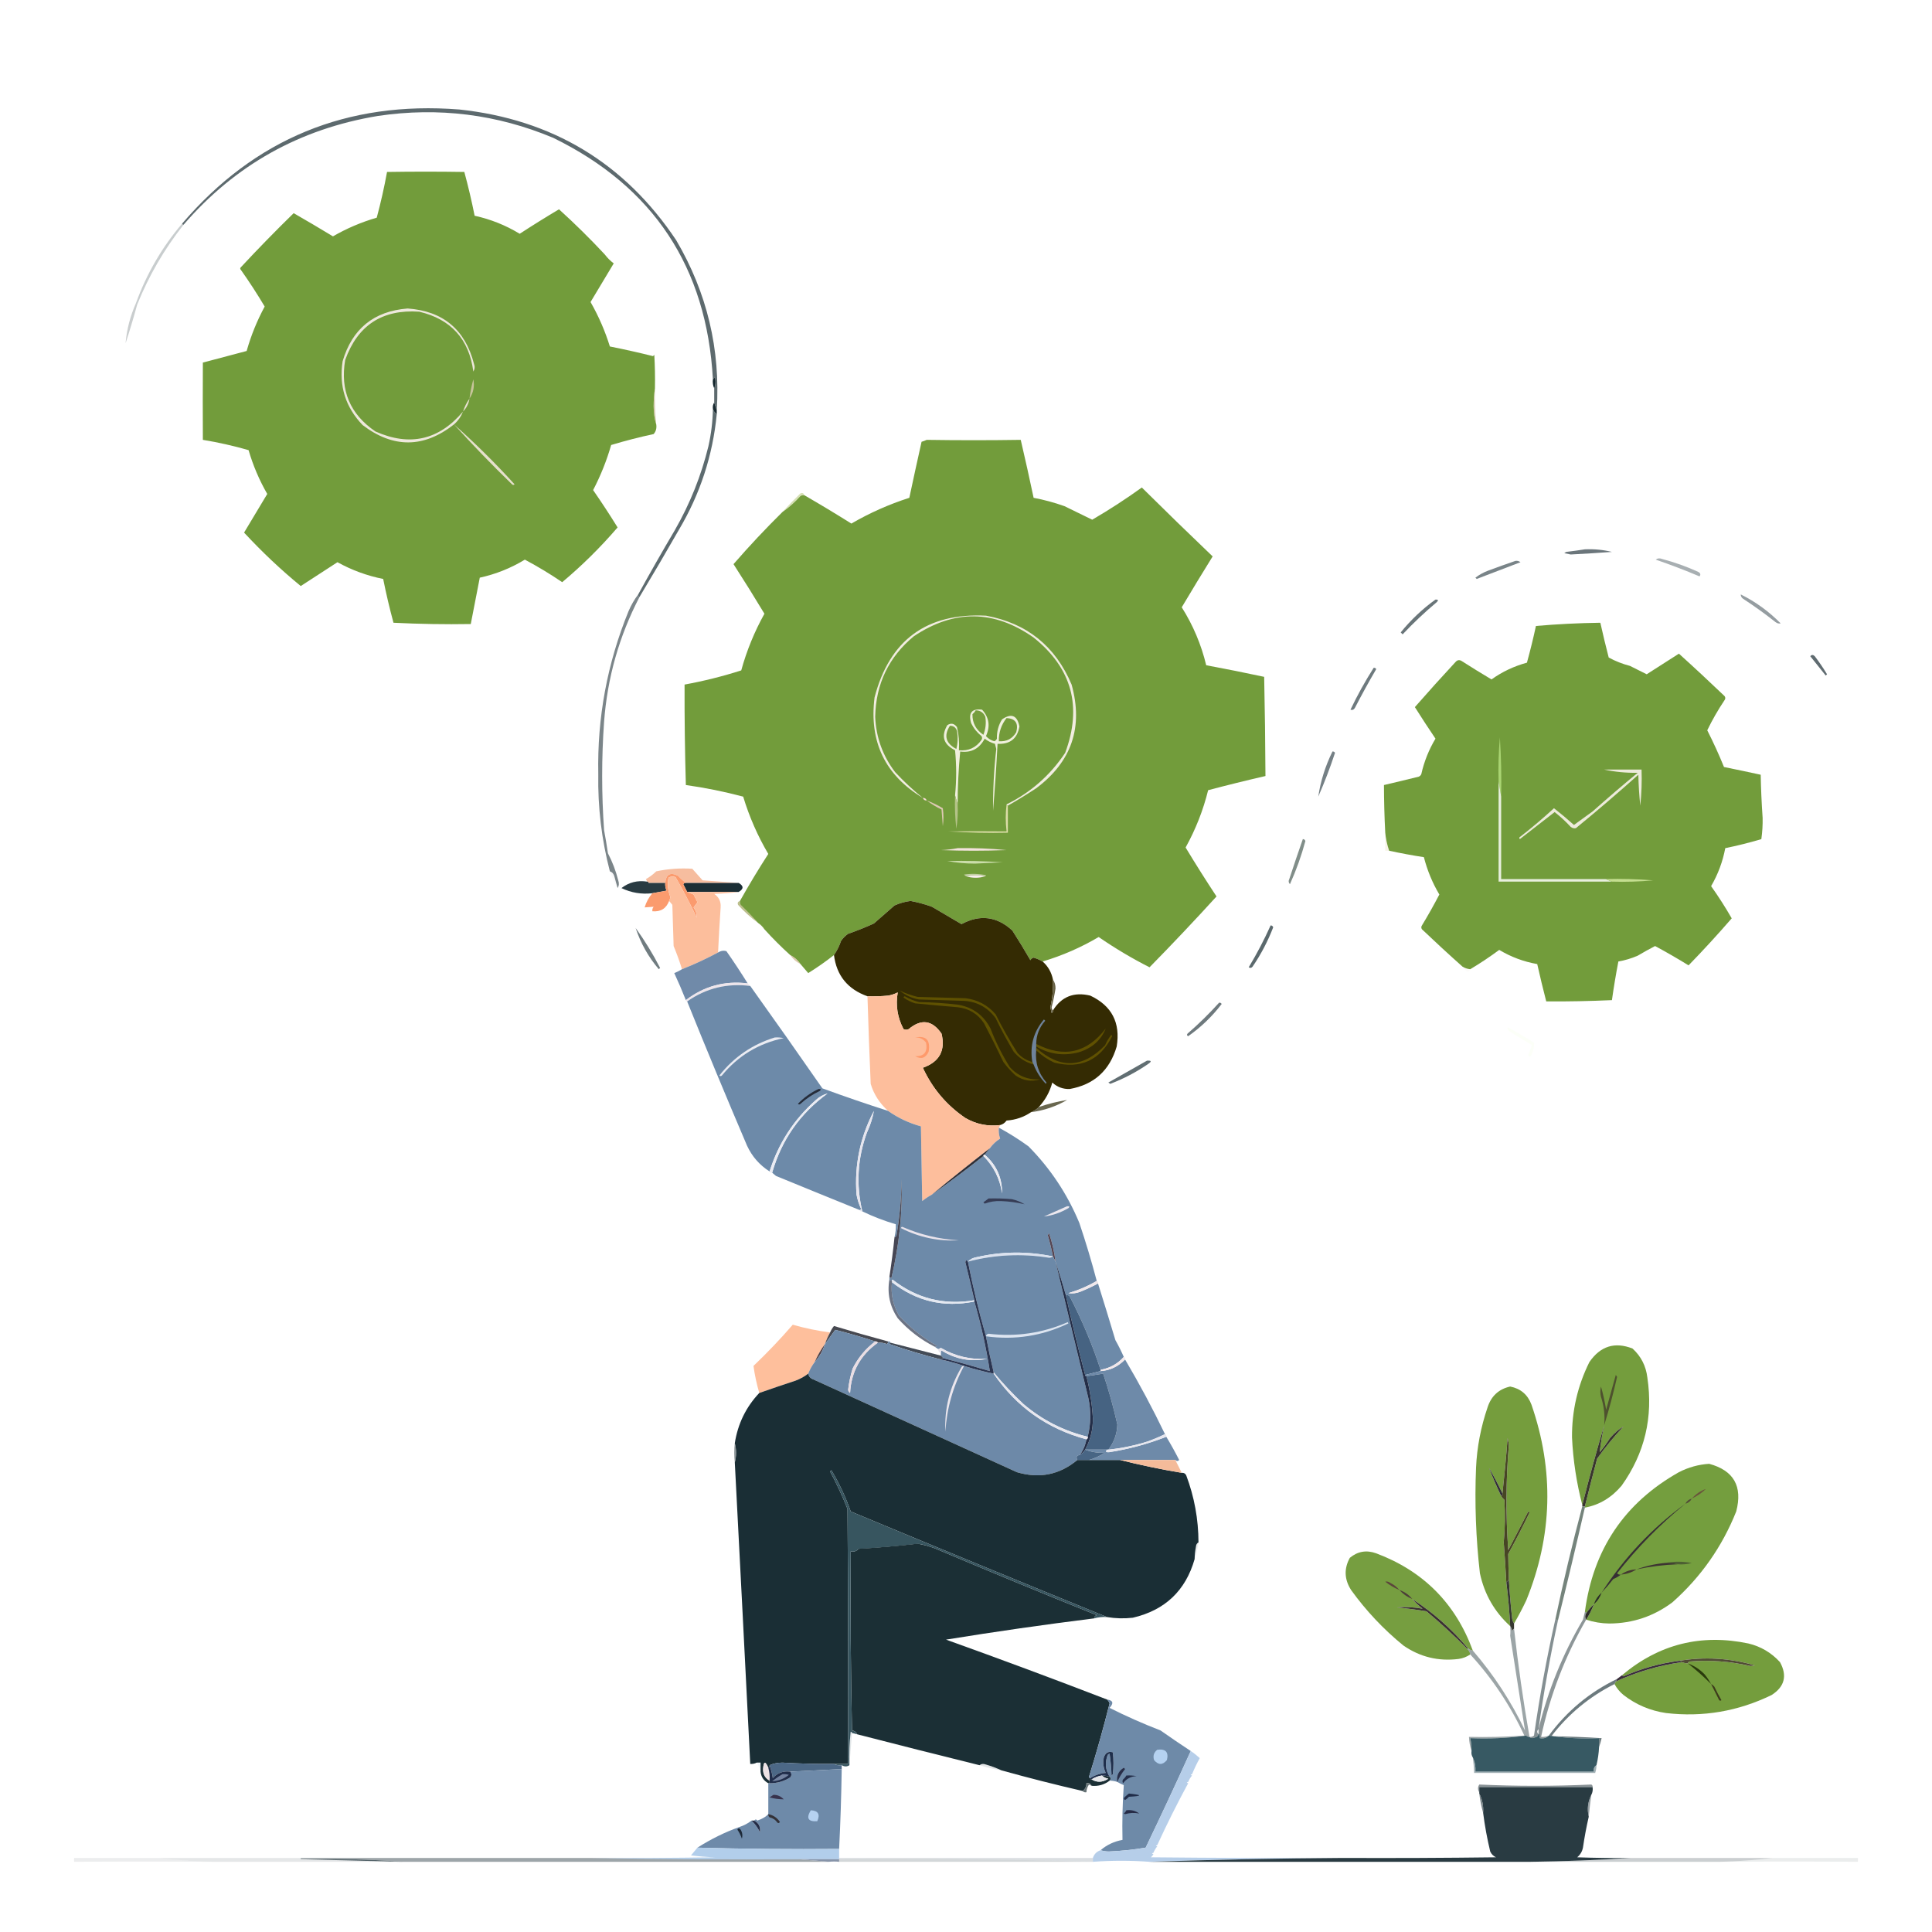 <?xml version="1.0" encoding="UTF-8"?>
<!DOCTYPE svg PUBLIC "-//W3C//DTD SVG 1.1//EN" "http://www.w3.org/Graphics/SVG/1.1/DTD/svg11.dtd">
<svg xmlns="http://www.w3.org/2000/svg" version="1.1" width="1500px" height="1500px" style="shape-rendering:geometricPrecision; text-rendering:geometricPrecision; image-rendering:optimizeQuality; fill-rule:evenodd; clip-rule:evenodd" xmlns:xlink="http://www.w3.org/1999/xlink">
<g><path style="opacity:0.878" fill="#47565a" d="M 556.5,318.5 C 555.833,316.5 555.167,314.5 554.5,312.5C 554.5,308.833 554.5,305.167 554.5,301.5C 555.638,298.696 555.805,295.696 555,292.5C 554.722,293.416 554.222,294.082 553.5,294.5C 548.708,207.59 507.375,145.09 429.5,107C 385.792,88.709 340.459,83.043 293.5,90C 232.771,100.021 182.438,128.187 142.5,174.5C 141.833,174.5 141.5,174.167 141.5,173.5C 197.793,107.716 269.46,78.216 356.5,85C 428.721,92.674 484.887,126.507 525,186.5C 548.942,227.186 559.442,271.186 556.5,318.5 Z"/></g>
<g><path style="opacity:0.993" fill="#729c3b" d="M 469.5,197.5 C 471.5,200.167 473.833,202.5 476.5,204.5C 470.511,214.472 464.511,224.472 458.5,234.5C 464.763,245.458 469.763,256.958 473.5,269C 484.748,271.249 495.915,273.749 507,276.5C 507.333,276.167 507.667,275.833 508,275.5C 508.5,284.16 508.666,292.827 508.5,301.5C 507.834,305.988 507.501,310.654 507.5,315.5C 507.507,320.551 508.173,325.217 509.5,329.5C 509.958,332.394 509.291,334.894 507.5,337C 496.371,339.392 485.371,342.225 474.5,345.5C 471.011,357.634 466.344,369.3 460.5,380.5C 467.082,389.996 473.415,399.662 479.5,409.5C 466.144,425.025 451.81,439.192 436.5,452C 427.165,445.664 417.499,439.831 407.5,434.5C 396.595,441.121 384.928,445.788 372.5,448.5C 370.167,460.499 367.834,472.499 365.5,484.5C 345.489,484.833 325.489,484.5 305.5,483.5C 302.449,472.244 299.783,460.911 297.5,449.5C 285.026,447.017 273.193,442.684 262,436.5C 252.51,442.651 243.01,448.818 233.5,455C 218.105,442.373 203.438,428.54 189.5,413.5C 195.5,403.5 201.5,393.5 207.5,383.5C 201.324,372.807 196.491,361.473 193,349.5C 181.356,346.137 169.523,343.47 157.5,341.5C 157.395,321.447 157.395,301.447 157.5,281.5C 168.607,278.592 179.94,275.592 191.5,272.5C 194.894,260.484 199.561,248.984 205.5,238C 199.707,228.244 193.54,218.744 187,209.5C 186.333,208.833 186.333,208.167 187,207.5C 200.271,193.227 213.938,179.227 228,165.5C 238.201,171.354 248.367,177.354 258.5,183.5C 269.204,177.318 280.537,172.485 292.5,169C 295.645,157.304 298.312,145.471 300.5,133.5C 320.522,133.19 340.522,133.19 360.5,133.5C 363.55,144.751 366.217,156.084 368.5,167.5C 380.944,170.222 392.61,174.888 403.5,181.5C 413.544,174.953 423.711,168.62 434,162.5C 446.317,173.65 458.151,185.317 469.5,197.5 Z"/></g>
<g><path style="opacity:0.012" fill="#c6b17e" d="M 469.5,197.5 C 472.833,198.833 475.167,201.167 476.5,204.5C 473.833,202.5 471.5,200.167 469.5,197.5 Z"/></g>
<g><path style="opacity:0.369" fill="#6b777c" d="M 141.5,173.5 C 141.5,174.167 141.833,174.5 142.5,174.5C 127.498,193.484 115.498,214.15 106.5,236.5C 105.833,236.5 105.5,236.167 105.5,235.5C 113.786,212.578 125.786,191.911 141.5,173.5 Z"/></g>
<g><path style="opacity:0.478" fill="#8e979a" d="M 105.5,235.5 C 105.5,236.167 105.833,236.5 106.5,236.5C 103.747,246.618 100.747,256.618 97.5,266.5C 98.417,255.835 101.084,245.502 105.5,235.5 Z"/></g>
<g><path style="opacity:0.966" fill="#0b1e26" d="M 554.5,301.5 C 553.532,299.393 553.198,297.059 553.5,294.5C 554.222,294.082 554.722,293.416 555,292.5C 555.805,295.696 555.638,298.696 554.5,301.5 Z"/></g>
<g><path style="opacity:1" fill="#c7c49a" d="M 364.5,309.5 C 365.114,304.428 366.114,299.428 367.5,294.5C 368.555,299.942 367.555,304.942 364.5,309.5 Z"/></g>
<g><path style="opacity:1" fill="#eee8dc" d="M 359.5,319.5 C 357.971,323.368 355.637,326.701 352.5,329.5C 328.992,347.97 305.325,348.136 281.5,330C 268.234,316.12 263.067,299.62 266,280.5C 273.414,255.254 290.248,241.587 316.5,239.5C 343.964,241.484 361.13,255.817 368,282.5C 368.808,284.579 368.641,286.579 367.5,288.5C 364.172,263.34 350.172,247.84 325.5,242C 296.82,240.028 277.653,252.528 268,279.5C 263.969,303.086 271.802,321.586 291.5,335C 318.186,346.833 340.852,341.666 359.5,319.5 Z"/></g>
<g><path style="opacity:1" fill="#ece1d3" d="M 364.5,309.5 C 363.873,313.42 362.207,316.753 359.5,319.5C 360.659,315.849 362.326,312.515 364.5,309.5 Z"/></g>
<g><path style="opacity:0.966" fill="#12242b" d="M 554.5,312.5 C 555.167,314.5 555.833,316.5 556.5,318.5C 556.5,319.5 556.5,320.5 556.5,321.5C 555.022,320.552 554.022,319.219 553.5,317.5C 553.216,315.585 553.549,313.919 554.5,312.5 Z"/></g>
<g><path style="opacity:0.639" fill="#b8aa7c" d="M 508.5,301.5 C 508.195,310.917 508.528,320.25 509.5,329.5C 508.173,325.217 507.507,320.551 507.5,315.5C 507.501,310.654 507.834,305.988 508.5,301.5 Z"/></g>
<g><path style="opacity:0.997" fill="#729c3b" d="M 809.5,746.5 C 807.368,745.273 805.034,744.273 802.5,743.5C 801.353,743.818 800.519,744.484 800,745.5C 795.52,737.739 790.853,730.072 786,722.5C 774.01,711.451 760.844,709.785 746.5,717.5C 738.833,713 731.167,708.5 723.5,704C 718.118,702.059 712.618,700.559 707,699.5C 702.647,700.037 698.48,701.203 694.5,703C 689.167,707.667 683.833,712.333 678.5,717C 671.986,719.966 665.319,722.633 658.5,725C 656.333,726.5 654.5,728.333 653,730.5C 651.659,734.516 649.826,738.182 647.5,741.5C 641.151,746.498 634.485,751.165 627.5,755.5C 625.477,753.147 623.477,750.814 621.5,748.5C 619.431,745.427 616.764,743.094 613.5,741.5C 606.5,735.167 599.833,728.5 593.5,721.5C 592.167,719.5 590.5,717.833 588.5,716.5C 584.203,711.702 579.703,707.035 575,702.5C 574.517,701.552 574.351,700.552 574.5,699.5C 581.434,687.14 588.767,674.973 596.5,663C 588.239,648.974 581.739,634.141 577,618.5C 562.075,614.547 547.241,611.547 532.5,609.5C 531.753,583.854 531.42,557.854 531.5,531.5C 546.416,528.771 561.083,525.104 575.5,520.5C 579.747,505.087 585.747,490.42 593.5,476.5C 585.682,463.524 577.682,450.69 569.5,438C 581.542,424.118 594.209,410.618 607.5,397.5C 612.573,393.934 617.24,389.768 621.5,385C 622.448,384.517 623.448,384.351 624.5,384.5C 636.769,391.589 648.936,398.923 661,406.5C 675.252,398.209 690.252,391.542 706,386.5C 709.1,371.937 712.267,357.437 715.5,343C 716.872,342.598 718.205,342.098 719.5,341.5C 743.788,341.871 768.121,341.871 792.5,341.5C 795.992,356.466 799.325,371.466 802.5,386.5C 810.641,388.036 818.641,390.202 826.5,393C 833.667,396.5 840.833,400 848,403.5C 861.243,395.795 874.076,387.462 886.5,378.5C 904.628,396.46 922.961,414.293 941.5,432C 933.374,445.083 925.374,458.25 917.5,471.5C 926.322,485.474 932.655,500.474 936.5,516.5C 951.533,519.288 966.533,522.288 981.5,525.5C 982.051,551.163 982.384,576.83 982.5,602.5C 967.597,605.934 952.764,609.601 938,613.5C 934.123,629.136 928.29,643.969 920.5,658C 928.25,670.835 936.25,683.502 944.5,696C 927.545,714.624 910.212,732.957 892.5,751C 878.939,744.124 865.772,736.291 853,727.5C 839.346,735.573 824.846,741.906 809.5,746.5 Z"/></g>
<g><path style="opacity:1" fill="#e6e0cd" d="M 352.5,329.5 C 368.963,344.13 384.63,359.63 399.5,376C 398.833,376.667 398.167,376.667 397.5,376C 381.857,360.861 366.857,345.361 352.5,329.5 Z"/></g>
<g><path style="opacity:0.898" fill="#4b5a5f" d="M 553.5,317.5 C 554.022,319.219 555.022,320.552 556.5,321.5C 553.387,353.673 543.554,383.673 527,411.5C 517.005,428.98 506.839,446.314 496.5,463.5C 495.662,463.158 495.328,462.492 495.5,461.5C 504.723,444.725 514.223,428.059 524,411.5C 535.736,391.033 544.403,369.366 550,346.5C 552.151,336.945 553.318,327.278 553.5,317.5 Z"/></g>
<g><path style="opacity:0.569" fill="#b7c87e" d="M 624.5,384.5 C 623.448,384.351 622.448,384.517 621.5,385C 617.24,389.768 612.573,393.934 607.5,397.5C 611.963,392.535 616.63,387.702 621.5,383C 622.998,382.415 623.998,382.915 624.5,384.5 Z"/></g>
<g><path style="opacity:0.897" fill="#5a676c" d="M 1230.5,426.5 C 1237.61,426.174 1244.61,426.841 1251.5,428.5C 1240.84,429.29 1230.17,429.957 1219.5,430.5C 1217.83,430.167 1216.17,429.833 1214.5,429.5C 1215,429.167 1215.5,428.833 1216,428.5C 1220.98,427.907 1225.81,427.24 1230.5,426.5 Z"/></g>
<g><path style="opacity:0.482" fill="#4c5a60" d="M 1285.5,434.5 C 1286.95,433.387 1288.61,433.22 1290.5,434C 1300.13,436.542 1309.46,439.875 1318.5,444C 1320.26,444.965 1320.59,446.132 1319.5,447.5C 1308.29,442.766 1296.96,438.433 1285.5,434.5 Z"/></g>
<g><path style="opacity:0.725" fill="#47565b" d="M 1176.5,435.5 C 1177.98,435.238 1179.31,435.571 1180.5,436.5C 1169.2,440.824 1157.87,445.157 1146.5,449.5C 1146.17,449.167 1145.83,448.833 1145.5,448.5C 1148.49,446.21 1151.83,444.376 1155.5,443C 1162.57,440.368 1169.57,437.868 1176.5,435.5 Z"/></g>
<g><path style="opacity:0.569" fill="#45545a" d="M 1351.5,461.5 C 1363.08,467.241 1373.41,474.741 1382.5,484C 1381.09,484.315 1379.76,483.982 1378.5,483C 1370.45,476.613 1362.11,470.613 1353.5,465C 1352.18,464.184 1351.51,463.017 1351.5,461.5 Z"/></g>
<g><path style="opacity:0.843" fill="#4d5b60" d="M 1114.5,465.5 C 1116.65,465.389 1116.98,466.056 1115.5,467.5C 1106.21,475.284 1097.38,483.618 1089,492.5C 1088.5,492 1088,491.5 1087.5,491C 1095.44,481.226 1104.44,472.726 1114.5,465.5 Z"/></g>
<g><path style="opacity:0.996" fill="#729c3b" d="M 1141.5,752.5 C 1139.31,752.296 1137.31,751.63 1135.5,750.5C 1124.84,741.011 1114.34,731.344 1104,721.5C 1103.33,720.5 1103.33,719.5 1104,718.5C 1108.77,710.625 1113.27,702.625 1117.5,694.5C 1112.12,685.408 1108.12,675.742 1105.5,665.5C 1096.71,664.163 1087.71,662.496 1078.5,660.5C 1076.95,655.946 1075.95,651.279 1075.5,646.5C 1074.86,634.177 1074.53,621.844 1074.5,609.5C 1083.48,607.403 1092.48,605.236 1101.5,603C 1102.43,602.612 1103.09,601.945 1103.5,601C 1105.7,591.213 1109.37,582.046 1114.5,573.5C 1109.04,565.402 1103.7,557.235 1098.5,549C 1108.97,537.029 1119.64,525.196 1130.5,513.5C 1131.72,512.386 1133.06,512.219 1134.5,513C 1142.28,517.972 1150.12,522.805 1158,527.5C 1166.32,521.551 1175.48,517.218 1185.5,514.5C 1188.1,505.07 1190.43,495.57 1192.5,486C 1209.1,484.555 1225.77,483.722 1242.5,483.5C 1244.51,492.523 1246.67,501.523 1249,510.5C 1254.13,513.306 1259.63,515.473 1265.5,517C 1269.83,519.167 1274.17,521.333 1278.5,523.5C 1286.83,518.167 1295.17,512.833 1303.5,507.5C 1315.46,518.288 1327.29,529.288 1339,540.5C 1339.67,541.5 1339.67,542.5 1339,543.5C 1333.94,551.019 1329.44,558.852 1325.5,567C 1330.23,576.299 1334.57,585.799 1338.5,595.5C 1348.03,597.438 1357.53,599.438 1367,601.5C 1367.22,612.689 1367.72,623.856 1368.5,635C 1368.62,640.382 1368.29,645.882 1367.5,651.5C 1358.25,654.252 1348.92,656.585 1339.5,658.5C 1337.51,668.988 1333.84,678.822 1328.5,688C 1334.24,696.075 1339.58,704.409 1344.5,713C 1333.71,725.455 1322.55,737.621 1311,749.5C 1302.45,744.227 1293.78,739.227 1285,734.5C 1280.44,736.866 1275.94,739.366 1271.5,742C 1266.65,744.1 1261.65,745.6 1256.5,746.5C 1254.58,756.456 1252.91,766.456 1251.5,776.5C 1234.38,777.269 1217.38,777.602 1200.5,777.5C 1198.01,767.875 1195.68,758.208 1193.5,748.5C 1182.99,746.659 1173.15,742.993 1164,737.5C 1156.73,742.882 1149.23,747.882 1141.5,752.5 Z"/></g>
<g><path style="opacity:1" fill="#f2ede1" d="M 782.5,625.5 C 781.833,625.5 781.5,625.167 781.5,624.5C 800.235,615.268 815.401,601.934 827,584.5C 840.349,548.574 832.182,518.74 802.5,495C 771.789,473.388 740.789,473.054 709.5,494C 690.031,510.109 680.031,530.943 679.5,556.5C 680.17,572.497 685.337,586.83 695,599.5C 701.762,606.767 708.928,613.434 716.5,619.5C 687.202,601.896 674.702,575.896 679,541.5C 690.606,496.898 719.439,475.731 765.5,478C 797.232,483.801 819.399,501.634 832,531.5C 841.184,564.616 832.017,591.449 804.5,612C 797.27,616.776 789.937,621.276 782.5,625.5 Z"/></g>
<g><path style="opacity:0.894" fill="#4c5a5f" d="M 1405.5,509.5 C 1406.54,508.209 1407.71,508.209 1409,509.5C 1412.41,513.994 1415.58,518.66 1418.5,523.5C 1418.17,523.833 1417.83,524.167 1417.5,524.5C 1413.48,519.481 1409.48,514.481 1405.5,509.5 Z"/></g>
<g><path style="opacity:0.827" fill="#505e63" d="M 1066.5,518.5 C 1067.38,518.369 1068.04,518.702 1068.5,519.5C 1062.75,529.339 1057.25,539.339 1052,549.5C 1051.16,551.007 1050,551.507 1048.5,551C 1053.86,539.769 1059.86,528.936 1066.5,518.5 Z"/></g>
<g><path style="opacity:0.802" fill="#5b686d" d="M 495.5,461.5 C 495.328,462.492 495.662,463.158 496.5,463.5C 480.717,493.89 471.55,526.224 469,560.5C 467.026,588.501 467.026,616.501 469,644.5C 470.129,650.479 471.129,656.479 472,662.5C 475.468,669.119 478.135,676.119 480,683.5C 480.789,685.712 480.622,687.712 479.5,689.5C 478.683,686.521 477.849,683.521 477,680.5C 476.502,678.456 475.335,677.122 473.5,676.5C 467.072,651.803 464.072,626.637 464.5,601C 463.619,557.148 471.452,514.982 488,474.5C 490.022,469.777 492.522,465.443 495.5,461.5 Z"/></g>
<g><path style="opacity:1" fill="#f0f0dd" d="M 743.5,624.5 C 742.833,622.167 742.167,619.833 741.5,617.5C 742.667,605.835 742.667,594.168 741.5,582.5C 732.499,578.005 730.499,571.505 735.5,563C 738.347,561.148 740.847,561.648 743,564.5C 744.41,570.379 744.91,576.379 744.5,582.5C 751.96,583.184 757.793,580.517 762,574.5C 762.667,573.5 762.667,572.5 762,571.5C 758.573,568.744 755.907,565.41 754,561.5C 751.671,553.444 754.505,549.944 762.5,551C 767.972,557.042 768.972,563.875 765.5,571.5C 767.228,573.452 769.395,574.785 772,575.5C 772.945,575.095 773.612,574.428 774,573.5C 773.821,568.038 775.154,563.038 778,558.5C 785.244,553.538 789.744,555.371 791.5,564C 789.852,573.475 784.185,577.975 774.5,577.5C 773.605,594.86 772.438,612.194 771,629.5C 770.87,613.462 771.704,597.462 773.5,581.5C 773.167,580.167 772.833,578.833 772.5,577.5C 769.554,576.694 766.888,575.361 764.5,573.5C 760.404,581.296 754.071,584.63 745.5,583.5C 744.2,597.136 743.533,610.803 743.5,624.5 Z"/></g>
<g><path style="opacity:1" fill="#739b3a" d="M 781.5,557.5 C 788.382,557.887 790.882,561.553 789,568.5C 785.977,573.596 781.477,575.929 775.5,575.5C 775.386,568.659 777.386,562.659 781.5,557.5 Z"/></g>
<g><path style="opacity:1" fill="#769e3e" d="M 757.5,551.5 C 761.09,551.544 763.59,553.211 765,556.5C 765.781,561.305 765.281,565.972 763.5,570.5C 757.747,566.658 754.914,561.325 755,554.5C 756.045,553.627 756.878,552.627 757.5,551.5 Z"/></g>
<g><path style="opacity:1" fill="#779d3f" d="M 737.5,563.5 C 740.292,563.452 742.125,564.785 743,567.5C 743.828,572.202 743.662,576.869 742.5,581.5C 734.269,577.158 732.602,571.158 737.5,563.5 Z"/></g>
<g><path style="opacity:1" fill="#a9d472" d="M 1165.5,618.5 C 1164.83,614.5 1164.17,610.5 1163.5,606.5C 1163.17,595.147 1163.5,583.814 1164.5,572.5C 1165.5,587.819 1165.83,603.152 1165.5,618.5 Z"/></g>
<g><path style="opacity:0.808" fill="#556268" d="M 1034.5,583.5 C 1035.38,583.369 1036.04,583.702 1036.5,584.5C 1032.7,596.084 1028.37,607.418 1023.5,618.5C 1025.3,606.42 1028.97,594.753 1034.5,583.5 Z"/></g>
<g><path style="opacity:1" fill="#fbdcda" d="M 716.5,619.5 C 718.027,619.427 719.027,620.094 719.5,621.5C 717.973,621.573 716.973,620.906 716.5,619.5 Z"/></g>
<g><path style="opacity:1" fill="#b4c388" d="M 741.5,617.5 C 742.167,619.833 742.833,622.167 743.5,624.5C 743.83,630.868 743.496,637.202 742.5,643.5C 741.502,634.859 741.169,626.192 741.5,617.5 Z"/></g>
<g><path style="opacity:1" fill="#edebdb" d="M 1245.5,597.5 C 1255.17,597.5 1264.83,597.5 1274.5,597.5C 1274.83,606.857 1274.5,616.19 1273.5,625.5C 1272.67,617.521 1272.17,609.521 1272,601.5C 1256.13,615.708 1239.96,629.541 1223.5,643C 1222.09,643.315 1220.76,642.982 1219.5,642C 1215.62,637.786 1211.45,633.952 1207,630.5C 1198.01,637.486 1189.01,644.486 1180,651.5C 1179.31,650.668 1179.48,650.002 1180.5,649.5C 1189.46,642.542 1198.13,635.209 1206.5,627.5C 1211.82,631.659 1216.99,635.992 1222,640.5C 1226.82,637.015 1231.66,633.515 1236.5,630C 1247.98,619.763 1259.65,609.763 1271.5,600C 1262.44,600.142 1253.78,599.309 1245.5,597.5 Z"/></g>
<g><path style="opacity:1" fill="#ddc9b3" d="M 719.5,621.5 C 723.843,623.088 728.01,625.088 732,627.5C 732.667,632.167 732.667,636.833 732,641.5C 731.667,637.167 731.333,632.833 731,628.5C 726.853,626.518 723.02,624.184 719.5,621.5 Z"/></g>
<g><path style="opacity:1" fill="#dcdda7" d="M 781.5,624.5 C 781.5,625.167 781.833,625.5 782.5,625.5C 782.5,632.5 782.5,639.5 782.5,646.5C 767.152,646.833 751.819,646.499 736.5,645.5C 751.576,645.346 766.576,645.346 781.5,645.5C 780.639,638.332 780.639,631.332 781.5,624.5 Z"/></g>
<g><path style="opacity:0.244" fill="#ddd39e" d="M 1075.5,646.5 C 1075.95,651.279 1076.95,655.946 1078.5,660.5C 1077.5,660.5 1076.5,660.5 1075.5,660.5C 1075.5,655.833 1075.5,651.167 1075.5,646.5 Z"/></g>
<g><path style="opacity:0.794" fill="#61716b" d="M 1011.5,651.5 C 1012.5,651.47 1013.16,651.97 1013.5,653C 1010.38,664.531 1006.38,675.698 1001.5,686.5C 1000.39,685.277 1000.22,683.944 1001,682.5C 1004.41,672.095 1007.91,661.762 1011.5,651.5 Z"/></g>
<g><path style="opacity:1" fill="#f4e3de" d="M 743.5,658.5 C 756.197,658.273 768.863,658.773 781.5,660C 764.5,660.667 747.5,660.667 730.5,660C 735.019,659.825 739.353,659.325 743.5,658.5 Z"/></g>
<g><path style="opacity:1" fill="#cbddaa" d="M 735.5,668.5 C 749.849,668.167 764.182,668.501 778.5,669.5C 771.333,669.833 764.167,670.167 757,670.5C 749.467,670.497 742.301,669.831 735.5,668.5 Z"/></g>
<g><path style="opacity:0.98" fill="#f5bc9d" d="M 573.5,685.5 C 559.833,685.5 546.167,685.5 532.5,685.5C 530.416,683.924 528.416,682.091 526.5,680C 520.403,676.942 517.07,678.775 516.5,685.5C 512.167,685.5 507.833,685.5 503.5,685.5C 503.5,684.833 503.167,684.5 502.5,684.5C 502.196,683.85 501.863,683.183 501.5,682.5C 504.464,680.866 507.131,678.866 509.5,676.5C 518.796,674.554 528.129,673.887 537.5,674.5C 540.167,677.5 542.833,680.5 545.5,683.5C 554.991,684.167 564.325,684.833 573.5,685.5 Z"/></g>
<g><path style="opacity:1" fill="#c2cfa3" d="M 764.5,680.5 C 759.833,679.167 755.167,679.167 750.5,680.5C 749.711,680.217 749.044,679.717 748.5,679C 754.196,678.17 759.863,678.337 765.5,679.5C 765.376,680.107 765.043,680.44 764.5,680.5 Z"/></g>
<g><path style="opacity:1" fill="#faeff0" d="M 750.5,680.5 C 755.167,679.167 759.833,679.167 764.5,680.5C 759.833,681.833 755.167,681.833 750.5,680.5 Z"/></g>
<g><path style="opacity:1" fill="#e8efde" d="M 1163.5,606.5 C 1164.17,610.5 1164.83,614.5 1165.5,618.5C 1165.5,639.833 1165.5,661.167 1165.5,682.5C 1192.5,682.5 1219.5,682.5 1246.5,682.5C 1248.17,683.167 1249.83,683.833 1251.5,684.5C 1222.17,684.5 1192.83,684.5 1163.5,684.5C 1163.5,658.5 1163.5,632.5 1163.5,606.5 Z"/></g>
<g><path style="opacity:1" fill="#c4de90" d="M 1246.5,682.5 C 1258.85,682.168 1271.18,682.501 1283.5,683.5C 1272.85,684.499 1262.19,684.832 1251.5,684.5C 1249.83,683.833 1248.17,683.167 1246.5,682.5 Z"/></g>
<g><path style="opacity:1" fill="#293b42" d="M 502.5,684.5 C 503.167,684.5 503.5,684.833 503.5,685.5C 507.833,685.5 512.167,685.5 516.5,685.5C 516.318,687.591 516.652,689.591 517.5,691.5C 513.796,692.233 510.129,692.9 506.5,693.5C 498.045,694.478 490.045,693.145 482.5,689.5C 488.32,684.995 494.986,683.328 502.5,684.5 Z"/></g>
<g><path style="opacity:1" fill="#1b2e35" d="M 532.5,685.5 C 546.167,685.5 559.833,685.5 573.5,685.5C 577.5,687.833 577.5,690.167 573.5,692.5C 560.167,692.5 546.833,692.5 533.5,692.5C 532.519,690.604 531.519,688.604 530.5,686.5C 530.957,685.702 531.624,685.369 532.5,685.5 Z"/></g>
<g><path style="opacity:0.051" fill="#929b9d" d="M 473.5,676.5 C 475.335,677.122 476.502,678.456 477,680.5C 477.849,683.521 478.683,686.521 479.5,689.5C 477.129,685.409 475.129,681.076 473.5,676.5 Z"/></g>
<g><path style="opacity:0.997" fill="#fb9b6e" d="M 532.5,685.5 C 531.624,685.369 530.957,685.702 530.5,686.5C 531.519,688.604 532.519,690.604 533.5,692.5C 535.042,693.163 536.709,693.83 538.5,694.5C 539.5,696.5 540.5,698.5 541.5,700.5C 540.5,701.833 539.5,703.167 538.5,704.5C 540.251,706.972 541.085,709.639 541,712.5C 535.867,701.732 530.367,691.232 524.5,681C 522.559,680.257 520.726,680.424 519,681.5C 518.09,686.664 518.59,691.664 520.5,696.5C 520.315,697.584 519.982,698.584 519.5,699.5C 517.236,705.416 512.903,708.082 506.5,707.5C 506.33,706.178 506.663,705.011 507.5,704C 505.249,704.207 502.915,704.373 500.5,704.5C 501.706,700.423 503.706,696.757 506.5,693.5C 510.129,692.9 513.796,692.233 517.5,691.5C 516.652,689.591 516.318,687.591 516.5,685.5C 517.07,678.775 520.403,676.942 526.5,680C 528.416,682.091 530.416,683.924 532.5,685.5 Z"/></g>
<g><path style="opacity:0.995" fill="#fcbe9c" d="M 533.5,692.5 C 546.833,692.5 560.167,692.5 573.5,692.5C 567.347,693.328 561.013,693.828 554.5,694C 558.188,696.542 559.854,700.042 559.5,704.5C 558.737,715.886 558.071,727.553 557.5,739.5C 548.465,744.349 539.132,748.682 529.5,752.5C 527.617,746.399 525.45,740.399 523,734.5C 522.667,723.833 522.333,713.167 522,702.5C 521.148,701.429 520.315,700.429 519.5,699.5C 519.982,698.584 520.315,697.584 520.5,696.5C 518.59,691.664 518.09,686.664 519,681.5C 520.726,680.424 522.559,680.257 524.5,681C 530.367,691.232 535.867,701.732 541,712.5C 541.085,709.639 540.251,706.972 538.5,704.5C 539.5,703.167 540.5,701.833 541.5,700.5C 540.5,698.5 539.5,696.5 538.5,694.5C 536.709,693.83 535.042,693.163 533.5,692.5 Z"/></g>
<g><path style="opacity:0.675" fill="#9b9f55" d="M 574.5,699.5 C 574.351,700.552 574.517,701.552 575,702.5C 579.703,707.035 584.203,711.702 588.5,716.5C 582.925,712.433 577.759,707.766 573,702.5C 572.415,701.002 572.915,700.002 574.5,699.5 Z"/></g>
<g><path style="opacity:1" fill="#342b03" d="M 809.5,746.5 C 813.699,750.224 816.365,754.891 817.5,760.5C 817.802,767.775 817.136,774.941 815.5,782C 815.833,783.5 816.167,785 816.5,786.5C 817.298,786.043 817.631,785.376 817.5,784.5C 824.148,773.771 833.815,769.938 846.5,773C 863.193,780.881 870.026,794.047 867,812.5C 861.534,831.143 849.367,842.143 830.5,845.5C 825.324,845.662 820.824,843.996 817,840.5C 815.043,847.752 811.543,854.085 806.5,859.5C 805.235,860.963 803.235,862.296 800.5,863.5C 794.869,867.323 788.536,869.489 781.5,870C 780.211,871.802 778.544,872.969 776.5,873.5C 766.868,874.672 757.868,872.838 749.5,868C 734.923,858.085 723.923,845.085 716.5,829C 729.353,824.455 734.187,815.622 731,802.5C 723.744,791.991 715.244,790.824 705.5,799C 704.167,799.667 702.833,799.667 701.5,799C 696.757,790.029 695.257,780.529 697,770.5C 694.649,771.714 692.149,772.548 689.5,773C 684.177,773.499 678.844,773.666 673.5,773.5C 658.142,768.047 649.475,757.38 647.5,741.5C 649.826,738.182 651.659,734.516 653,730.5C 654.5,728.333 656.333,726.5 658.5,725C 665.319,722.633 671.986,719.966 678.5,717C 683.833,712.333 689.167,707.667 694.5,703C 698.48,701.203 702.647,700.037 707,699.5C 712.618,700.559 718.118,702.059 723.5,704C 731.167,708.5 738.833,713 746.5,717.5C 760.844,709.785 774.01,711.451 786,722.5C 790.853,730.072 795.52,737.739 800,745.5C 800.519,744.484 801.353,743.818 802.5,743.5C 805.034,744.273 807.368,745.273 809.5,746.5 Z"/></g>
<g><path style="opacity:0.024" fill="#d0a780" d="M 588.5,716.5 C 590.5,717.833 592.167,719.5 593.5,721.5C 590.833,720.833 589.167,719.167 588.5,716.5 Z"/></g>
<g><path style="opacity:0.933" fill="#505e63" d="M 986.5,718.5 C 987.497,718.47 988.164,718.97 988.5,720C 984.336,730.83 979.003,740.996 972.5,750.5C 971.635,751.583 970.635,751.749 969.5,751C 975.829,740.507 981.496,729.673 986.5,718.5 Z"/></g>
<g><path style="opacity:1" fill="#708aa9" d="M 580.5,763.5 C 562.612,761.303 546.612,765.636 532.5,776.5C 529.702,769.447 526.702,762.447 523.5,755.5C 525.313,754.828 527.313,753.828 529.5,752.5C 539.132,748.682 548.465,744.349 557.5,739.5C 559.645,738.152 561.812,737.818 564,738.5C 569.748,746.733 575.248,755.067 580.5,763.5 Z"/></g>
<g><path style="opacity:0.804" fill="#4e5c61" d="M 493.5,720.5 C 500.535,730.204 506.869,740.538 512.5,751.5C 512.167,751.833 511.833,752.167 511.5,752.5C 503.446,743.066 497.446,732.4 493.5,720.5 Z"/></g>
<g><path style="opacity:0.616" fill="#c3a678" d="M 613.5,741.5 C 616.764,743.094 619.431,745.427 621.5,748.5C 618.236,746.906 615.569,744.573 613.5,741.5 Z"/></g>
<g><path style="opacity:0.051" fill="#d5bc91" d="M 1135.5,750.5 C 1137.31,751.63 1139.31,752.296 1141.5,752.5C 1141.19,753.478 1140.52,754.145 1139.5,754.5C 1137.81,753.479 1136.48,752.145 1135.5,750.5 Z"/></g>
<g><path style="opacity:0.987" fill="#666043" d="M 817.5,760.5 C 818.893,762.511 819.56,764.845 819.5,767.5C 818.739,772.379 817.739,777.212 816.5,782C 816.528,783.07 816.861,783.903 817.5,784.5C 817.631,785.376 817.298,786.043 816.5,786.5C 816.167,785 815.833,783.5 815.5,782C 817.136,774.941 817.802,767.775 817.5,760.5 Z"/></g>
<g><path style="opacity:1" fill="#ede5eb" d="M 580.5,763.5 C 581.167,764.167 581.833,764.833 582.5,765.5C 564.562,763.208 548.228,767.208 533.5,777.5C 532.833,777.5 532.5,777.167 532.5,776.5C 546.612,765.636 562.612,761.303 580.5,763.5 Z"/></g>
<g><path style="opacity:0.998" fill="#fdbe9c" d="M 776.5,873.5 C 776.167,874.167 775.833,874.833 775.5,875.5C 775.223,878.448 775.556,881.281 776.5,884C 773.334,886 770.668,888.5 768.5,891.5C 753.309,903.262 738.309,915.262 723.5,927.5C 720.9,928.919 718.4,930.585 716,932.5C 715.667,913.167 715.333,893.833 715,874.5C 705.73,871.947 697.23,867.947 689.5,862.5C 682.886,856.547 678.386,849.547 676,841.5C 675.012,818.833 674.179,796.167 673.5,773.5C 678.844,773.666 684.177,773.499 689.5,773C 692.149,772.548 694.649,771.714 697,770.5C 695.257,780.529 696.757,790.029 701.5,799C 702.833,799.667 704.167,799.667 705.5,799C 715.244,790.824 723.744,791.991 731,802.5C 734.187,815.622 729.353,824.455 716.5,829C 723.923,845.085 734.923,858.085 749.5,868C 757.868,872.838 766.868,874.672 776.5,873.5 Z"/></g>
<g><path style="opacity:1" fill="#5f5101" d="M 801.5,824.5 C 801.833,825.167 802.167,825.833 802.5,826.5C 796.331,824.825 791.164,821.492 787,816.5C 781.959,808.05 777.292,799.383 773,790.5C 766.442,781.637 757.609,777.137 746.5,777C 735.5,776.667 724.5,776.333 713.5,776C 707.847,775.006 702.847,772.673 698.5,769C 702.822,771.139 707.489,772.806 712.5,774C 724.833,774.333 737.167,774.667 749.5,775C 758.98,776.155 766.813,780.322 773,787.5C 778.132,797.761 783.799,807.761 790,817.5C 793.184,821.004 797.018,823.337 801.5,824.5 Z"/></g>
<g><path style="opacity:0.8" fill="#4a585d" d="M 946.5,778.5 C 947.376,778.369 948.043,778.702 948.5,779.5C 941.111,789.188 932.445,797.522 922.5,804.5C 921.479,803.998 921.312,803.332 922,802.5C 930.671,794.995 938.838,786.995 946.5,778.5 Z"/></g>
<g><path style="opacity:1" fill="#5f5101" d="M 701.5,774.5 C 701.56,773.957 701.893,773.624 702.5,773.5C 705.949,775.559 709.616,777.059 713.5,778C 723.542,778.168 733.542,778.835 743.5,780C 755.068,781.897 763.568,788.064 769,798.5C 773.047,808.973 778.047,818.973 784,828.5C 790.274,835.383 798.107,838.549 807.5,838C 800.77,840.075 794.437,839.075 788.5,835C 784.964,831.799 781.797,828.299 779,824.5C 774.185,814.377 769.185,804.377 764,794.5C 759.168,787.162 752.334,782.996 743.5,782C 732.482,781.099 721.482,780.099 710.5,779C 707.216,777.967 704.216,776.467 701.5,774.5 Z"/></g>
<g><path style="opacity:0.108" fill="#e2febb" d="M 1170.5,797.5 C 1177.43,801.246 1184.26,805.246 1191,809.5C 1191.21,813.209 1190.38,816.709 1188.5,820C 1187.52,820.591 1186.85,820.257 1186.5,819C 1187.6,816.54 1188.6,814.04 1189.5,811.5C 1183.5,807.833 1177.5,804.167 1171.5,800.5C 1170.61,799.675 1170.28,798.675 1170.5,797.5 Z"/></g>
<g><path style="opacity:1" fill="#605101" d="M 804.5,812.5 C 804.5,811.833 804.5,811.167 804.5,810.5C 825.931,821.572 843.931,817.572 858.5,798.5C 854.781,807.684 847.781,813.851 837.5,817C 825.793,820.04 814.793,818.54 804.5,812.5 Z"/></g>
<g><path style="opacity:1" fill="#6f839b" d="M 804.5,810.5 C 804.5,811.167 804.5,811.833 804.5,812.5C 804.5,812.833 804.5,813.167 804.5,813.5C 804.5,814.167 804.5,814.833 804.5,815.5C 803.557,825.003 806.223,833.336 812.5,840.5C 812.333,840.833 812.167,841.167 812,841.5C 807.796,837.078 804.63,832.078 802.5,826.5C 802.167,825.833 801.833,825.167 801.5,824.5C 799.438,812.034 802.438,801.034 810.5,791.5C 810.833,791.833 811.167,792.167 811.5,792.5C 806.933,797.633 804.6,803.633 804.5,810.5 Z"/></g>
<g><path style="opacity:1" fill="#fe9a6b" d="M 710.5,805.5 C 719.024,803.86 722.524,807.526 721,816.5C 718.729,821.513 715.229,822.679 710.5,820C 717.499,820.31 720.332,816.81 719,809.5C 716.859,806.679 714.025,805.346 710.5,805.5 Z"/></g>
<g><path style="opacity:1" fill="#605101" d="M 804.5,815.5 C 804.5,814.833 804.5,814.167 804.5,813.5C 822.95,830.081 840.783,829.415 858,811.5C 859.08,809.004 860.414,806.67 862,804.5C 862.654,803.304 863.154,803.304 863.5,804.5C 853.939,823.28 838.939,830.114 818.5,825C 813.285,822.565 808.618,819.399 804.5,815.5 Z"/></g>
<g><path style="opacity:0.863" fill="#48575c" d="M 890.5,823.5 C 893.999,823.259 894.332,824.092 891.5,826C 882.33,832.336 872.497,837.503 862,841.5C 861.5,841.167 861,840.833 860.5,840.5C 870.563,834.806 880.563,829.139 890.5,823.5 Z"/></g>
<g><path style="opacity:0.89" fill="#57543a" d="M 800.5,863.5 C 803.235,862.296 805.235,860.963 806.5,859.5C 813.737,857.024 821.07,855.191 828.5,854C 819.871,859.043 810.538,862.21 800.5,863.5 Z"/></g>
<g><path style="opacity:1" fill="#6d8aa9" d="M 582.5,765.5 C 601.304,791.82 619.97,818.32 638.5,845C 655.739,851.297 672.739,857.13 689.5,862.5C 697.23,867.947 705.73,871.947 715,874.5C 715.333,893.833 715.667,913.167 716,932.5C 718.4,930.585 720.9,928.919 723.5,927.5C 737.116,917.885 750.45,907.885 763.5,897.5C 771.5,905.501 776.334,915.168 778,926.5C 778.104,914.378 773.604,904.378 764.5,896.5C 765.833,894.833 767.167,893.167 768.5,891.5C 770.668,888.5 773.334,886 776.5,884C 775.556,881.281 775.223,878.448 775.5,875.5C 783.448,879.812 791.114,884.645 798.5,890C 815.537,907.234 828.704,927.068 838,949.5C 843.015,964.375 847.515,979.375 851.5,994.5C 844.627,998.521 837.294,1001.69 829.5,1004C 832.558,1004.46 835.558,1004.12 838.5,1003C 843.339,1001.08 848.006,998.912 852.5,996.5C 857.089,1011.1 861.589,1025.77 866,1040.5C 868.393,1044.72 870.56,1049.06 872.5,1053.5C 867.707,1058.9 861.707,1062.23 854.5,1063.5C 848.066,1043.87 840.066,1024.87 830.5,1006.5C 829.675,1005.61 828.675,1005.28 827.5,1005.5C 825.046,996.791 822.379,988.124 819.5,979.5C 818.601,972.008 816.934,964.674 814.5,957.5C 814.167,958 813.833,958.5 813.5,959C 815.074,964.461 816.407,969.961 817.5,975.5C 797.8,971.358 778.133,971.524 758.5,976C 755.602,976.436 753.269,977.603 751.5,979.5C 750.35,978.15 749.683,978.316 749.5,980C 751.921,989.849 754.254,999.682 756.5,1009.5C 732.866,1013.48 711.7,1008.15 693,993.5C 692.601,993.728 692.435,994.062 692.5,994.5C 691.833,994.167 691.167,993.833 690.5,993.5C 690.5,992.833 690.5,992.167 690.5,991.5C 691.117,991.611 691.617,991.944 692,992.5C 698.137,967.204 700.804,941.537 700,915.5C 699.82,930.272 698.487,944.939 696,959.5C 695.617,960.056 695.117,960.389 694.5,960.5C 695.324,957.236 695.658,953.902 695.5,950.5C 686.83,948.001 678.164,944.667 669.5,940.5C 664.593,919.825 665.76,899.492 673,879.5C 675.652,873.822 677.485,868.155 678.5,862.5C 667.794,882.864 663.294,904.531 665,927.5C 665.706,931.325 666.872,934.992 668.5,938.5C 668.376,939.107 668.043,939.44 667.5,939.5C 646.176,930.872 624.51,922.039 602.5,913C 601.429,912.148 600.429,911.315 599.5,910.5C 606.806,885.043 621.14,864.543 642.5,849C 639.199,849.824 636.199,851.49 633.5,854C 616.316,869.217 604.316,887.717 597.5,909.5C 589.727,904.558 583.894,897.892 580,889.5C 563.807,851.567 548.307,814.234 533.5,777.5C 548.228,767.208 564.562,763.208 582.5,765.5 Z"/></g>
<g><path style="opacity:1" fill="#252c3a" d="M 635.5,845.5 C 637.379,845.393 637.712,845.893 636.5,847C 630.984,849.589 625.984,852.922 621.5,857C 620.833,857.667 620.167,857.667 619.5,857C 624.199,852.111 629.533,848.278 635.5,845.5 Z"/></g>
<g><path style="opacity:1" fill="#ebecf3" d="M 601.5,805.5 C 603.857,805.337 606.19,805.503 608.5,806C 589.037,810.06 573.037,819.726 560.5,835C 559.833,835.667 559.167,835.667 558.5,835C 569.846,820.672 584.179,810.839 601.5,805.5 Z"/></g>
<g><path style="opacity:1" fill="#ebecf3" d="M 599.5,910.5 C 598.508,910.672 597.842,910.338 597.5,909.5C 604.316,887.717 616.316,869.217 633.5,854C 636.199,851.49 639.199,849.824 642.5,849C 621.14,864.543 606.806,885.043 599.5,910.5 Z"/></g>
<g><path style="opacity:1" fill="#e6e5ee" d="M 669.5,940.5 C 668.508,940.672 667.842,940.338 667.5,939.5C 668.043,939.44 668.376,939.107 668.5,938.5C 666.872,934.992 665.706,931.325 665,927.5C 663.294,904.531 667.794,882.864 678.5,862.5C 677.485,868.155 675.652,873.822 673,879.5C 665.76,899.492 664.593,919.825 669.5,940.5 Z"/></g>
<g><path style="opacity:1" fill="#2e2e36" d="M 768.5,891.5 C 767.167,893.167 765.833,894.833 764.5,896.5C 763.833,896.5 763.5,896.833 763.5,897.5C 750.45,907.885 737.116,917.885 723.5,927.5C 738.309,915.262 753.309,903.262 768.5,891.5 Z"/></g>
<g><path style="opacity:1" fill="#eaebf2" d="M 764.5,896.5 C 773.604,904.378 778.104,914.378 778,926.5C 776.334,915.168 771.5,905.501 763.5,897.5C 763.5,896.833 763.833,896.5 764.5,896.5 Z"/></g>
<g><path style="opacity:1" fill="#363c55" d="M 767.5,930.5 C 773.509,930.334 779.509,930.501 785.5,931C 789.049,931.774 792.382,933.107 795.5,935C 789.486,933.565 783.319,932.731 777,932.5C 772.675,932.33 768.508,932.997 764.5,934.5C 764.167,934.167 763.833,933.833 763.5,933.5C 764.901,932.479 766.235,931.479 767.5,930.5 Z"/></g>
<g><path style="opacity:1" fill="#ece8ef" d="M 828.5,936.5 C 830.379,936.393 830.712,936.893 829.5,938C 823.252,941.614 816.918,943.78 810.5,944.5C 816.549,941.806 822.549,939.139 828.5,936.5 Z"/></g>
<g><path style="opacity:1" fill="#eae4ec" d="M 699.5,953.5 C 699.56,952.957 699.893,952.624 700.5,952.5C 714.537,958.608 729.204,962.108 744.5,963C 728.617,963.869 713.617,960.702 699.5,953.5 Z"/></g>
<g><path style="opacity:1" fill="#dbe2ef" d="M 817.5,975.5 C 816.726,976.147 815.726,976.48 814.5,976.5C 793.261,973.103 772.261,974.103 751.5,979.5C 753.269,977.603 755.602,976.436 758.5,976C 778.133,971.524 797.8,971.358 817.5,975.5 Z"/></g>
<g><path style="opacity:1" fill="#544552" d="M 819.5,979.5 C 818.833,978.167 818.167,976.833 817.5,975.5C 816.407,969.961 815.074,964.461 813.5,959C 813.833,958.5 814.167,958 814.5,957.5C 816.934,964.674 818.601,972.008 819.5,979.5 Z"/></g>
<g><path style="opacity:0.965" fill="#40414f" d="M 690.5,991.5 C 692.093,981.201 693.426,970.868 694.5,960.5C 695.117,960.389 695.617,960.056 696,959.5C 698.487,944.939 699.82,930.272 700,915.5C 700.804,941.537 698.137,967.204 692,992.5C 691.617,991.944 691.117,991.611 690.5,991.5 Z"/></g>
<g><path style="opacity:1" fill="#6d89a8" d="M 692.5,995.5 C 711.472,1010.33 732.806,1015.33 756.5,1010.5C 761.682,1028.43 765.682,1046.43 768.5,1064.5C 756.545,1060.96 744.545,1057.63 732.5,1054.5C 731.833,1053.83 731.167,1053.17 730.5,1052.5C 730.5,1051.83 730.5,1051.17 730.5,1050.5C 730.369,1049.76 730.536,1049.09 731,1048.5C 741.96,1055.35 753.794,1057.52 766.5,1055C 753.575,1055.78 741.575,1052.95 730.5,1046.5C 729.817,1046.86 729.15,1047.2 728.5,1047.5C 727.5,1046.83 726.5,1046.17 725.5,1045.5C 726.239,1045.63 726.906,1045.46 727.5,1045C 716.514,1038.69 706.681,1030.85 698,1021.5C 693.37,1013.44 691.536,1004.77 692.5,995.5 Z"/></g>
<g><path style="opacity:1" fill="#efe7eb" d="M 851.5,994.5 C 852.338,994.842 852.672,995.508 852.5,996.5C 848.006,998.912 843.339,1001.08 838.5,1003C 835.558,1004.12 832.558,1004.46 829.5,1004C 837.294,1001.69 844.627,998.521 851.5,994.5 Z"/></g>
<g><path style="opacity:1" fill="#e4e8f1" d="M 756.5,1009.5 C 756.5,1009.83 756.5,1010.17 756.5,1010.5C 732.806,1015.33 711.472,1010.33 692.5,995.5C 692.5,995.167 692.5,994.833 692.5,994.5C 692.435,994.062 692.601,993.728 693,993.5C 711.7,1008.15 732.866,1013.48 756.5,1009.5 Z"/></g>
<g><path style="opacity:1" fill="#466382" d="M 827.5,1005.5 C 828.675,1005.28 829.675,1005.61 830.5,1006.5C 840.066,1024.87 848.066,1043.87 854.5,1063.5C 854.5,1063.83 854.5,1064.17 854.5,1064.5C 850.499,1065.5 846.499,1066.5 842.5,1067.5C 837.072,1046.93 832.072,1026.26 827.5,1005.5 Z"/></g>
<g><path style="opacity:0.788" fill="#444e63" d="M 690.5,993.5 C 691.167,993.833 691.833,994.167 692.5,994.5C 692.5,994.833 692.5,995.167 692.5,995.5C 691.536,1004.77 693.37,1013.44 698,1021.5C 706.681,1030.85 716.514,1038.69 727.5,1045C 726.906,1045.46 726.239,1045.63 725.5,1045.5C 714.668,1039.99 705.168,1032.65 697,1023.5C 690.861,1014.32 688.694,1004.32 690.5,993.5 Z"/></g>
<g><path style="opacity:0.999" fill="#febf9c" d="M 644.5,1034.5 C 642.895,1037.38 641.561,1040.38 640.5,1043.5C 637.331,1047.83 634.664,1052.5 632.5,1057.5C 630.44,1060.24 628.774,1063.24 627.5,1066.5C 624.537,1068.79 621.204,1070.62 617.5,1072C 608.117,1075.07 598.784,1078.24 589.5,1081.5C 587.46,1074.56 585.96,1067.56 585,1060.5C 595.714,1050.29 605.881,1039.62 615.5,1028.5C 625.017,1031.24 634.684,1033.24 644.5,1034.5 Z"/></g>
<g><path style="opacity:1" fill="#474951" d="M 689.5,1041.5 C 689.631,1042.38 689.298,1043.04 688.5,1043.5C 686.253,1042.63 683.92,1042.29 681.5,1042.5C 681.158,1041.66 680.492,1041.33 679.5,1041.5C 669.316,1038.13 658.982,1035.13 648.5,1032.5C 645.809,1036.18 643.142,1039.85 640.5,1043.5C 641.561,1040.38 642.895,1037.38 644.5,1034.5C 645.237,1032.7 646.237,1031.03 647.5,1029.5C 661.458,1033.71 675.458,1037.71 689.5,1041.5 Z"/></g>
<g><path style="opacity:1" fill="#6c89a8" d="M 817.5,975.5 C 818.167,976.833 818.833,978.167 819.5,979.5C 827.927,1014.79 836.427,1050.13 845,1085.5C 847.141,1095.6 846.975,1105.6 844.5,1115.5C 825.77,1110.97 809.103,1102.47 794.5,1090C 786.234,1082.24 778.567,1074.07 771.5,1065.5C 769.286,1056.22 767.286,1046.89 765.5,1037.5C 760.01,1018.48 755.344,999.145 751.5,979.5C 772.261,974.103 793.261,973.103 814.5,976.5C 815.726,976.48 816.726,976.147 817.5,975.5 Z"/></g>
<g><path style="opacity:1" fill="#dde5f1" d="M 765.5,1037.5 C 765.62,1036.41 766.287,1035.75 767.5,1035.5C 788.84,1038.07 809.34,1035.07 829,1026.5C 829.167,1026.83 829.333,1027.17 829.5,1027.5C 809.237,1037.25 787.903,1040.59 765.5,1037.5 Z"/></g>
<g><path style="opacity:1" fill="#434b56" d="M 691.5,1042.5 C 704.506,1045.84 717.506,1049.17 730.5,1052.5C 731.167,1053.17 731.833,1053.83 732.5,1054.5C 731.508,1054.33 730.842,1054.66 730.5,1055.5C 716.946,1052.05 703.613,1048.05 690.5,1043.5C 690.624,1042.89 690.957,1042.56 691.5,1042.5 Z"/></g>
<g><path style="opacity:1" fill="#749d3d" d="M 1230.5,1170.5 C 1230.5,1170.17 1230.5,1169.83 1230.5,1169.5C 1233.56,1157.16 1236.72,1144.82 1240,1132.5C 1246.27,1123.73 1253.1,1115.4 1260.5,1107.5C 1256.84,1109.6 1253.34,1112.6 1250,1116.5C 1247.58,1120.34 1244.91,1124.01 1242,1127.5C 1242.83,1120.5 1243.99,1113.5 1245.5,1106.5C 1239.41,1127.05 1233.74,1147.72 1228.5,1168.5C 1224.02,1151.3 1221.35,1133.8 1220.5,1116C 1220.35,1095.38 1224.85,1075.88 1234,1057.5C 1242.55,1045.09 1253.72,1041.59 1267.5,1047C 1274.1,1053.04 1277.93,1060.54 1279,1069.5C 1283.63,1100.32 1276.96,1128.32 1259,1153.5C 1251.1,1162.83 1241.6,1168.5 1230.5,1170.5 Z"/></g>
<g><path style="opacity:1" fill="#e7e4ec" d="M 730.5,1050.5 C 729.094,1050.03 728.427,1049.03 728.5,1047.5C 729.15,1047.2 729.817,1046.86 730.5,1046.5C 741.575,1052.95 753.575,1055.78 766.5,1055C 753.794,1057.52 741.96,1055.35 731,1048.5C 730.536,1049.09 730.369,1049.76 730.5,1050.5 Z"/></g>
<g><path style="opacity:1" fill="#504147" d="M 640.5,1043.5 C 638.841,1048.83 636.174,1053.49 632.5,1057.5C 634.664,1052.5 637.331,1047.83 640.5,1043.5 Z"/></g>
<g><path style="opacity:1" fill="#6e8aa9" d="M 873.5,1055.5 C 884.63,1074.33 894.963,1093.66 904.5,1113.5C 900.332,1115.47 895.999,1117.31 891.5,1119C 881.394,1122.24 871.06,1124.41 860.5,1125.5C 864.933,1119.79 867.267,1113.29 867.5,1106C 864.535,1092.61 860.868,1079.44 856.5,1066.5C 852.167,1067.17 847.833,1067.83 843.5,1068.5C 842.833,1068.5 842.5,1068.17 842.5,1067.5C 846.499,1066.5 850.499,1065.5 854.5,1064.5C 861.747,1064.05 868.081,1061.05 873.5,1055.5 Z"/></g>
<g><path style="opacity:1" fill="#f1e7ea" d="M 872.5,1053.5 C 873.338,1053.84 873.672,1054.51 873.5,1055.5C 868.081,1061.05 861.747,1064.05 854.5,1064.5C 854.5,1064.17 854.5,1063.83 854.5,1063.5C 861.707,1062.23 867.707,1058.9 872.5,1053.5 Z"/></g>
<g><path style="opacity:1" fill="#6d89a8" d="M 679.5,1041.5 C 672.054,1047.12 666.221,1054.12 662,1062.5C 660.306,1067.89 659.139,1073.39 658.5,1079C 658.63,1080.06 659.13,1080.89 660,1081.5C 660.898,1065.04 668.065,1052.04 681.5,1042.5C 683.92,1042.29 686.253,1042.63 688.5,1043.5C 689.298,1043.04 689.631,1042.38 689.5,1041.5C 690.492,1041.33 691.158,1041.66 691.5,1042.5C 690.957,1042.56 690.624,1042.89 690.5,1043.5C 703.613,1048.05 716.946,1052.05 730.5,1055.5C 736.69,1056.88 742.69,1058.54 748.5,1060.5C 756.055,1062.91 763.722,1064.91 771.5,1066.5C 789.113,1092.32 813.113,1109.32 843.5,1117.5C 842.737,1121.91 841.07,1125.91 838.5,1129.5C 835.876,1130.08 835.209,1131.41 836.5,1133.5C 822.671,1145.03 807.005,1148.2 789.5,1143C 736.767,1118.96 684.1,1094.96 631.5,1071C 629.249,1070.25 627.916,1068.75 627.5,1066.5C 628.774,1063.24 630.44,1060.24 632.5,1057.5C 636.174,1053.49 638.841,1048.83 640.5,1043.5C 643.142,1039.85 645.809,1036.18 648.5,1032.5C 658.982,1035.13 669.316,1038.13 679.5,1041.5 Z"/></g>
<g><path style="opacity:1" fill="#2b3551" d="M 751.5,979.5 C 755.344,999.145 760.01,1018.48 765.5,1037.5C 767.286,1046.89 769.286,1056.22 771.5,1065.5C 771.5,1065.83 771.5,1066.17 771.5,1066.5C 763.722,1064.91 756.055,1062.91 748.5,1060.5C 742.69,1058.54 736.69,1056.88 730.5,1055.5C 730.842,1054.66 731.508,1054.33 732.5,1054.5C 744.545,1057.63 756.545,1060.96 768.5,1064.5C 765.682,1046.43 761.682,1028.43 756.5,1010.5C 756.5,1010.17 756.5,1009.83 756.5,1009.5C 754.254,999.682 751.921,989.849 749.5,980C 749.683,978.316 750.35,978.15 751.5,979.5 Z"/></g>
<g><path style="opacity:1" fill="#e9dde3" d="M 679.5,1041.5 C 680.492,1041.33 681.158,1041.66 681.5,1042.5C 668.065,1052.04 660.898,1065.04 660,1081.5C 659.13,1080.89 658.63,1080.06 658.5,1079C 659.139,1073.39 660.306,1067.89 662,1062.5C 666.221,1054.12 672.054,1047.12 679.5,1041.5 Z"/></g>
<g><path style="opacity:1" fill="#1a2e35" d="M 627.5,1066.5 C 627.916,1068.75 629.249,1070.25 631.5,1071C 684.1,1094.96 736.767,1118.96 789.5,1143C 807.005,1148.2 822.671,1145.03 836.5,1133.5C 839.5,1133.5 842.5,1133.5 845.5,1133.5C 853.5,1133.5 861.5,1133.5 869.5,1133.5C 885.265,1137.46 901.265,1140.8 917.5,1143.5C 919.124,1143.36 920.29,1144.03 921,1145.5C 927.292,1162.25 930.459,1179.59 930.5,1197.5C 929.275,1198.15 928.608,1199.32 928.5,1201C 927.893,1204.14 927.559,1207.31 927.5,1210.5C 920.477,1235.02 904.477,1250.19 879.5,1256C 872.783,1256.76 866.117,1256.59 859.5,1255.5C 793.061,1228.45 726.728,1201.11 660.5,1173.5C 656.577,1162.32 651.577,1151.65 645.5,1141.5C 645.167,1141.83 644.833,1142.17 644.5,1142.5C 649.563,1151.96 654.063,1161.62 658,1171.5C 658.5,1237.5 658.667,1303.5 658.5,1369.5C 654.833,1369.5 651.167,1369.5 647.5,1369.5C 634.156,1369.61 620.823,1369.28 607.5,1368.5C 603.761,1368.51 600.428,1369.18 597.5,1370.5C 597.672,1371.49 597.338,1372.16 596.5,1372.5C 594.25,1367.19 592.917,1367.36 592.5,1373C 592.21,1377.26 593.877,1380.42 597.5,1382.5C 597.5,1383.17 597.5,1383.83 597.5,1384.5C 597.167,1384.5 596.833,1384.5 596.5,1384.5C 592.932,1382.59 590.932,1379.59 590.5,1375.5C 590.5,1373.17 590.5,1370.83 590.5,1368.5C 589.5,1368.5 588.5,1368.5 587.5,1368.5C 585.958,1369.3 584.292,1369.63 582.5,1369.5C 578.574,1291.5 574.574,1213.5 570.5,1135.5C 571.833,1130.5 571.833,1125.5 570.5,1120.5C 572.839,1105.44 579.173,1092.44 589.5,1081.5C 598.784,1078.24 608.117,1075.07 617.5,1072C 621.204,1070.62 624.537,1068.79 627.5,1066.5 Z M 712.5,1198.5 C 697.214,1200.25 681.88,1201.59 666.5,1202.5C 664.565,1203.15 662.565,1203.48 660.5,1203.5C 660.334,1194.16 660.5,1184.83 661,1175.5C 678.654,1183.39 696.487,1190.89 714.5,1198C 713.906,1198.46 713.239,1198.63 712.5,1198.5 Z"/></g>
<g><path style="opacity:1" fill="#466382" d="M 860.5,1125.5 C 860.167,1125.5 859.833,1125.5 859.5,1125.5C 853.833,1125.5 848.167,1125.5 842.5,1125.5C 846.66,1117.91 848.66,1109.74 848.5,1101C 847.869,1089.98 846.202,1079.15 843.5,1068.5C 847.833,1067.83 852.167,1067.17 856.5,1066.5C 860.868,1079.44 864.535,1092.61 867.5,1106C 867.267,1113.29 864.933,1119.79 860.5,1125.5 Z"/></g>
<g><path style="opacity:1" fill="#242e48" d="M 819.5,979.5 C 822.379,988.124 825.046,996.791 827.5,1005.5C 832.072,1026.26 837.072,1046.93 842.5,1067.5C 842.5,1068.17 842.833,1068.5 843.5,1068.5C 846.202,1079.15 847.869,1089.98 848.5,1101C 848.66,1109.74 846.66,1117.91 842.5,1125.5C 841.527,1127.14 840.194,1128.47 838.5,1129.5C 841.07,1125.91 842.737,1121.91 843.5,1117.5C 844.338,1117.16 844.672,1116.49 844.5,1115.5C 846.975,1105.6 847.141,1095.6 845,1085.5C 836.427,1050.13 827.927,1014.79 819.5,979.5 Z"/></g>
<g><path style="opacity:1" fill="#759d3d" d="M 1175.5,1260.5 C 1174.71,1259.39 1174.21,1258.06 1174,1256.5C 1172.91,1246.52 1172.08,1236.52 1171.5,1226.5C 1171.22,1219.82 1171.05,1213.15 1171,1206.5C 1176.76,1195.99 1182.26,1185.32 1187.5,1174.5C 1187.15,1173.3 1186.65,1173.3 1186,1174.5C 1181.03,1184.15 1176.03,1193.81 1171,1203.5C 1169.02,1176.18 1169.19,1148.84 1171.5,1121.5C 1171.17,1119.83 1170.83,1118.17 1170.5,1116.5C 1169.4,1131 1168.06,1145.34 1166.5,1159.5C 1163.28,1152.73 1159.78,1146.07 1156,1139.5C 1158.84,1146.86 1162.01,1154.19 1165.5,1161.5C 1166.12,1162.63 1166.96,1163.63 1168,1164.5C 1168.68,1175.51 1168.52,1186.51 1167.5,1197.5C 1168.29,1207.83 1168.96,1218.16 1169.5,1228.5C 1170.94,1239.77 1171.94,1251.11 1172.5,1262.5C 1160.33,1251.45 1152.49,1237.79 1149,1221.5C 1145.86,1194.25 1144.86,1166.92 1146,1139.5C 1146.7,1123.67 1149.7,1108 1155,1092.5C 1157.86,1083.81 1163.69,1078.47 1172.5,1076.5C 1180.6,1078.1 1186.1,1082.76 1189,1090.5C 1206.72,1141.69 1205.38,1192.36 1185,1242.5C 1182.06,1248.72 1178.89,1254.72 1175.5,1260.5 Z"/></g>
<g><path style="opacity:1" fill="#ece7ee" d="M 748.5,1060.5 C 739.938,1076.36 735.105,1093.36 734,1111.5C 733.151,1093.6 737.318,1076.93 746.5,1061.5C 746.957,1060.7 747.624,1060.37 748.5,1060.5 Z"/></g>
<g><path style="opacity:1" fill="#e7e7ef" d="M 771.5,1065.5 C 778.567,1074.07 786.234,1082.24 794.5,1090C 809.103,1102.47 825.77,1110.97 844.5,1115.5C 844.672,1116.49 844.338,1117.16 843.5,1117.5C 813.113,1109.32 789.113,1092.32 771.5,1066.5C 771.5,1066.17 771.5,1065.83 771.5,1065.5 Z"/></g>
<g><path style="opacity:1" fill="#4e512e" d="M 1245.5,1106.5 C 1246.2,1099.11 1245.36,1091.77 1243,1084.5C 1242.33,1081.83 1242.33,1079.17 1243,1076.5C 1244.66,1082.36 1245.99,1088.36 1247,1094.5C 1249.5,1085.51 1252,1076.51 1254.5,1067.5C 1254.83,1068 1255.17,1068.5 1255.5,1069C 1252.63,1081.75 1249.3,1094.25 1245.5,1106.5 Z"/></g>
<g><path style="opacity:1" fill="#38352d" d="M 1245.5,1106.5 C 1243.99,1113.5 1242.83,1120.5 1242,1127.5C 1244.91,1124.01 1247.58,1120.34 1250,1116.5C 1253.34,1112.6 1256.84,1109.6 1260.5,1107.5C 1253.1,1115.4 1246.27,1123.73 1240,1132.5C 1236.72,1144.82 1233.56,1157.16 1230.5,1169.5C 1229.83,1169.5 1229.17,1169.5 1228.5,1169.5C 1228.5,1169.17 1228.5,1168.83 1228.5,1168.5C 1233.74,1147.72 1239.41,1127.05 1245.5,1106.5 Z"/></g>
<g><path style="opacity:1" fill="#6e8aa9" d="M 905.5,1115.5 C 909.007,1121.3 912.34,1127.3 915.5,1133.5C 914.575,1134.56 913.575,1134.56 912.5,1133.5C 898.167,1133.5 883.833,1133.5 869.5,1133.5C 861.5,1133.5 853.5,1133.5 845.5,1133.5C 849.716,1132.36 853.716,1130.53 857.5,1128C 852.067,1128.12 847.067,1127.29 842.5,1125.5C 848.167,1125.5 853.833,1125.5 859.5,1125.5C 858.141,1127.01 858.641,1127.68 861,1127.5C 876.288,1125.14 891.121,1121.14 905.5,1115.5 Z"/></g>
<g><path style="opacity:1" fill="#e6e6ee" d="M 904.5,1113.5 C 905.338,1113.84 905.672,1114.51 905.5,1115.5C 891.121,1121.14 876.288,1125.14 861,1127.5C 858.641,1127.68 858.141,1127.01 859.5,1125.5C 859.833,1125.5 860.167,1125.5 860.5,1125.5C 871.06,1124.41 881.394,1122.24 891.5,1119C 895.999,1117.31 900.332,1115.47 904.5,1113.5 Z"/></g>
<g><path style="opacity:0.698" fill="#5d6a6f" d="M 570.5,1120.5 C 571.833,1125.5 571.833,1130.5 570.5,1135.5C 569.881,1130.36 569.881,1125.36 570.5,1120.5 Z"/></g>
<g><path style="opacity:1" fill="#486584" d="M 842.5,1125.5 C 847.067,1127.29 852.067,1128.12 857.5,1128C 853.716,1130.53 849.716,1132.36 845.5,1133.5C 842.5,1133.5 839.5,1133.5 836.5,1133.5C 835.209,1131.41 835.876,1130.08 838.5,1129.5C 840.194,1128.47 841.527,1127.14 842.5,1125.5 Z"/></g>
<g><path style="opacity:1" fill="#f4bb9a" d="M 869.5,1133.5 C 883.833,1133.5 898.167,1133.5 912.5,1133.5C 914.137,1136.82 915.804,1140.15 917.5,1143.5C 901.265,1140.8 885.265,1137.46 869.5,1133.5 Z"/></g>
<g><path style="opacity:0.978" fill="#729c3b" d="M 1231.5,1257.5 C 1233.9,1253.75 1235.9,1249.75 1237.5,1245.5C 1235.26,1247.65 1233.26,1249.98 1231.5,1252.5C 1231.5,1251.83 1231.17,1251.5 1230.5,1251.5C 1236.87,1203.01 1261.2,1166.84 1303.5,1143C 1310.93,1139.19 1318.76,1137.02 1327,1136.5C 1346.1,1141.67 1353.1,1154 1348,1173.5C 1337.05,1200.91 1320.55,1224.41 1298.5,1244C 1284.02,1254.87 1267.69,1260.37 1249.5,1260.5C 1243.3,1260.42 1237.3,1259.42 1231.5,1257.5 Z"/></g>
<g><path style="opacity:1" fill="#312e36" d="M 1166.5,1159.5 C 1166.67,1160.49 1166.34,1161.16 1165.5,1161.5C 1162.01,1154.19 1158.84,1146.86 1156,1139.5C 1159.78,1146.07 1163.28,1152.73 1166.5,1159.5 Z"/></g>
<g><path style="opacity:1" fill="#69553b" d="M 1313.5,1163.5 C 1316.6,1159.97 1320.27,1157.47 1324.5,1156C 1321.21,1159.14 1317.54,1161.64 1313.5,1163.5 Z"/></g>
<g><path style="opacity:1" fill="#524c38" d="M 1313.5,1163.5 C 1312.42,1165.59 1310.75,1166.92 1308.5,1167.5C 1309.58,1165.41 1311.25,1164.08 1313.5,1163.5 Z"/></g>
<g><path style="opacity:1" fill="#1b2f35" d="M 712.5,1198.5 C 716.806,1199.25 721.14,1200.42 725.5,1202C 767.35,1219.73 809.35,1237.06 851.5,1254C 850.244,1254.42 849.577,1255.25 849.5,1256.5C 811.039,1261.3 772.705,1266.8 734.5,1273C 776.366,1288.01 818.033,1303.51 859.5,1319.5C 860.391,1320.26 861.058,1321.26 861.5,1322.5C 856.697,1341.66 851.364,1360.66 845.5,1379.5C 845.624,1380.11 845.957,1380.44 846.5,1380.5C 846.5,1381.17 846.833,1381.5 847.5,1381.5C 851.652,1384.08 855.985,1383.91 860.5,1381C 858.509,1380.63 856.842,1379.79 855.5,1378.5C 857.565,1378.52 859.565,1378.85 861.5,1379.5C 862.625,1380.35 862.625,1381.35 861.5,1382.5C 857.444,1385.63 852.777,1386.96 847.5,1386.5C 846.817,1384.82 845.483,1384.16 843.5,1384.5C 843.539,1387.09 842.539,1389.09 840.5,1390.5C 819.357,1385.63 798.357,1380.3 777.5,1374.5C 773.715,1372.73 769.715,1371.23 765.5,1370C 763.613,1369.22 761.946,1369.39 760.5,1370.5C 728.803,1362.66 697.137,1354.66 665.5,1346.5C 664.816,1344.81 663.483,1343.81 661.5,1343.5C 660.5,1297.17 660.167,1250.84 660.5,1204.5C 663.082,1204.97 665.082,1204.31 666.5,1202.5C 681.88,1201.59 697.214,1200.25 712.5,1198.5 Z"/></g>
<g><path style="opacity:0.11" fill="#5b696e" d="M 930.5,1197.5 C 929.903,1202.01 928.903,1206.35 927.5,1210.5C 927.559,1207.31 927.893,1204.14 928.5,1201C 928.608,1199.32 929.275,1198.15 930.5,1197.5 Z"/></g>
<g><path style="opacity:0.97" fill="#729c3b" d="M 1143.5,1281.5 C 1141.94,1281.27 1140.6,1280.6 1139.5,1279.5C 1126.95,1264.61 1112.62,1251.94 1096.5,1241.5C 1098.9,1244.22 1101.57,1246.72 1104.5,1249C 1097.95,1247.79 1091.29,1247.46 1084.5,1248C 1092.2,1248.75 1099.87,1249.75 1107.5,1251C 1118.64,1260.3 1129.3,1270.14 1139.5,1280.5C 1140.6,1281.6 1141.27,1282.94 1141.5,1284.5C 1138.86,1286.33 1135.86,1287.49 1132.5,1288C 1116.78,1289.99 1102.44,1286.49 1089.5,1277.5C 1074.1,1264.93 1060.6,1250.6 1049,1234.5C 1043.71,1226.24 1043.38,1217.9 1048,1209.5C 1054.08,1204.44 1060.91,1203.27 1068.5,1206C 1105.05,1219.72 1130.05,1244.89 1143.5,1281.5 Z"/></g>
<g><path style="opacity:1" fill="#474524" d="M 1171.5,1226.5 C 1170.83,1227.17 1170.17,1227.83 1169.5,1228.5C 1168.96,1218.16 1168.29,1207.83 1167.5,1197.5C 1168.52,1186.51 1168.68,1175.51 1168,1164.5C 1166.96,1163.63 1166.12,1162.63 1165.5,1161.5C 1166.34,1161.16 1166.67,1160.49 1166.5,1159.5C 1168.06,1145.34 1169.4,1131 1170.5,1116.5C 1170.83,1118.17 1171.17,1119.83 1171.5,1121.5C 1169.19,1148.84 1169.02,1176.18 1171,1203.5C 1176.03,1193.81 1181.03,1184.15 1186,1174.5C 1186.65,1173.3 1187.15,1173.3 1187.5,1174.5C 1182.26,1185.32 1176.76,1195.99 1171,1206.5C 1171.05,1213.15 1171.22,1219.82 1171.5,1226.5 Z"/></g>
<g><path style="opacity:1" fill="#362e34" d="M 1308.5,1167.5 C 1288.85,1183.49 1271.18,1201.49 1255.5,1221.5C 1256.32,1222.39 1257.32,1222.72 1258.5,1222.5C 1256.73,1223.89 1254.73,1225.06 1252.5,1226C 1249.64,1229.69 1246.64,1233.19 1243.5,1236.5C 1260.85,1209.5 1282.52,1186.5 1308.5,1167.5 Z"/></g>
<g><path style="opacity:1" fill="#37555f" d="M 859.5,1255.5 C 856.061,1255.25 852.728,1255.59 849.5,1256.5C 849.577,1255.25 850.244,1254.42 851.5,1254C 809.35,1237.06 767.35,1219.73 725.5,1202C 721.14,1200.42 716.806,1199.25 712.5,1198.5C 713.239,1198.63 713.906,1198.46 714.5,1198C 696.487,1190.89 678.654,1183.39 661,1175.5C 660.5,1184.83 660.334,1194.16 660.5,1203.5C 662.565,1203.48 664.565,1203.15 666.5,1202.5C 665.082,1204.31 663.082,1204.97 660.5,1204.5C 660.167,1250.84 660.5,1297.17 661.5,1343.5C 663.483,1343.81 664.816,1344.81 665.5,1346.5C 664.167,1346.17 662.833,1345.83 661.5,1345.5C 661.44,1344.96 661.107,1344.62 660.5,1344.5C 659.502,1353.14 659.169,1361.81 659.5,1370.5C 657.611,1371.74 655.611,1371.74 653.5,1370.5C 651.265,1370.79 649.265,1370.46 647.5,1369.5C 651.167,1369.5 654.833,1369.5 658.5,1369.5C 658.667,1303.5 658.5,1237.5 658,1171.5C 654.063,1161.62 649.563,1151.96 644.5,1142.5C 644.833,1142.17 645.167,1141.83 645.5,1141.5C 651.577,1151.65 656.577,1162.32 660.5,1173.5C 726.728,1201.11 793.061,1228.45 859.5,1255.5 Z M 712.5,1198.5 C 697.214,1200.25 681.88,1201.59 666.5,1202.5C 664.565,1203.15 662.565,1203.48 660.5,1203.5C 660.334,1194.16 660.5,1184.83 661,1175.5C 678.654,1183.39 696.487,1190.89 714.5,1198C 713.906,1198.46 713.239,1198.63 712.5,1198.5 Z"/></g>
<g><path style="opacity:1" fill="#4d5f33" d="M 1292.5,1213.5 C 1299.34,1212.18 1306.34,1212.18 1313.5,1213.5C 1309.89,1214.49 1306.23,1214.82 1302.5,1214.5C 1299.38,1213.52 1296.04,1213.19 1292.5,1213.5 Z"/></g>
<g><path style="opacity:1" fill="#3d3432" d="M 1292.5,1213.5 C 1296.04,1213.19 1299.38,1213.52 1302.5,1214.5C 1291.7,1214.91 1281.03,1216.25 1270.5,1218.5C 1277.49,1215.92 1284.83,1214.25 1292.5,1213.5 Z"/></g>
<g><path style="opacity:1" fill="#443931" d="M 1270.5,1218.5 C 1266.92,1220.81 1262.92,1222.14 1258.5,1222.5C 1262,1219.95 1266,1218.62 1270.5,1218.5 Z"/></g>
<g><path style="opacity:0.859" fill="#5f7067" d="M 1228.5,1169.5 C 1229.17,1169.5 1229.83,1169.5 1230.5,1169.5C 1230.5,1169.83 1230.5,1170.17 1230.5,1170.5C 1223.74,1200 1216.74,1229.33 1209.5,1258.5C 1209.16,1257.66 1208.49,1257.33 1207.5,1257.5C 1213.74,1227.97 1220.74,1198.64 1228.5,1169.5 Z"/></g>
<g><path style="opacity:1" fill="#5b453b" d="M 1086.5,1234.5 C 1082.56,1232.86 1078.89,1230.69 1075.5,1228C 1076.91,1227.68 1078.24,1228.02 1079.5,1229C 1082.27,1230.37 1084.6,1232.2 1086.5,1234.5 Z"/></g>
<g><path style="opacity:1" fill="#4c3e38" d="M 1086.5,1234.5 C 1090.54,1235.85 1093.87,1238.18 1096.5,1241.5C 1092.57,1239.88 1089.23,1237.55 1086.5,1234.5 Z"/></g>
<g><path style="opacity:1" fill="#292b27" d="M 1243.5,1236.5 C 1242.28,1240.05 1240.28,1243.05 1237.5,1245.5C 1238.72,1241.95 1240.72,1238.95 1243.5,1236.5 Z"/></g>
<g><path style="opacity:1" fill="#3a3031" d="M 1096.5,1241.5 C 1112.62,1251.94 1126.95,1264.61 1139.5,1279.5C 1139.5,1279.83 1139.5,1280.17 1139.5,1280.5C 1129.3,1270.14 1118.64,1260.3 1107.5,1251C 1099.87,1249.75 1092.2,1248.75 1084.5,1248C 1091.29,1247.46 1097.95,1247.79 1104.5,1249C 1101.57,1246.72 1098.9,1244.22 1096.5,1241.5 Z"/></g>
<g><path style="opacity:1" fill="#2c2c27" d="M 1237.5,1245.5 C 1235.9,1249.75 1233.9,1253.75 1231.5,1257.5C 1230.51,1256 1230.51,1254.33 1231.5,1252.5C 1233.26,1249.98 1235.26,1247.65 1237.5,1245.5 Z"/></g>
<g><path style="opacity:1" fill="#363730" d="M 1171.5,1226.5 C 1172.08,1236.52 1172.91,1246.52 1174,1256.5C 1174.21,1258.06 1174.71,1259.39 1175.5,1260.5C 1175.5,1261.83 1175.5,1263.17 1175.5,1264.5C 1174.78,1264.92 1174.28,1265.58 1174,1266.5C 1173.79,1264.94 1173.29,1263.61 1172.5,1262.5C 1171.94,1251.11 1170.94,1239.77 1169.5,1228.5C 1170.17,1227.83 1170.83,1227.17 1171.5,1226.5 Z"/></g>
<g><path style="opacity:0.682" fill="#586568" d="M 1230.5,1251.5 C 1231.17,1251.5 1231.5,1251.83 1231.5,1252.5C 1230.51,1254.33 1230.51,1256 1231.5,1257.5C 1215.09,1286 1203.42,1316.33 1196.5,1348.5C 1198.62,1348.67 1200.62,1348.34 1202.5,1347.5C 1200.72,1349.34 1198.39,1350.01 1195.5,1349.5C 1195.77,1347.9 1195.43,1346.57 1194.5,1345.5C 1194.5,1344.5 1194.5,1343.5 1194.5,1342.5C 1201.77,1312.54 1213.27,1284.2 1229,1257.5C 1229.5,1255.48 1230,1253.48 1230.5,1251.5 Z"/></g>
<g><path style="opacity:0.999" fill="#749d3d" d="M 1253.5,1307.5 C 1253.83,1306.83 1254.17,1306.17 1254.5,1305.5C 1270.77,1298.11 1287.77,1293.11 1305.5,1290.5C 1307.12,1291.04 1308.78,1291.37 1310.5,1291.5C 1310.61,1290.88 1310.94,1290.38 1311.5,1290C 1327.53,1288.68 1343.36,1289.85 1359,1293.5C 1360.17,1293.33 1361.33,1293.17 1362.5,1293C 1342.95,1287.33 1323.29,1286.16 1303.5,1289.5C 1288.59,1291.47 1274.25,1295.47 1260.5,1301.5C 1259.89,1301.38 1259.56,1301.04 1259.5,1300.5C 1288.1,1276.47 1320.77,1268.31 1357.5,1276C 1367.16,1278.34 1375.33,1283.17 1382,1290.5C 1387.74,1301.04 1385.57,1309.54 1375.5,1316C 1349.5,1328.67 1322.17,1333.33 1293.5,1330C 1281.2,1328.19 1270.2,1323.52 1260.5,1316C 1257.58,1313.59 1255.25,1310.76 1253.5,1307.5 Z"/></g>
<g><path style="opacity:0.753" fill="#5c6a6f" d="M 1207.5,1257.5 C 1208.49,1257.33 1209.16,1257.66 1209.5,1258.5C 1203.47,1286.31 1198.47,1314.31 1194.5,1342.5C 1193.17,1343.83 1193.17,1345.17 1194.5,1346.5C 1194.12,1347.93 1193.12,1348.76 1191.5,1349C 1189.93,1349.76 1188.6,1349.6 1187.5,1348.5C 1188.82,1348.67 1189.99,1348.34 1191,1347.5C 1195.32,1317.27 1200.82,1287.27 1207.5,1257.5 Z"/></g>
<g><path style="opacity:1" fill="#504b34" d="M 1310.5,1291.5 C 1308.78,1291.37 1307.12,1291.04 1305.5,1290.5C 1305.16,1289.66 1304.49,1289.33 1303.5,1289.5C 1323.29,1286.16 1342.95,1287.33 1362.5,1293C 1361.33,1293.17 1360.17,1293.33 1359,1293.5C 1343.36,1289.85 1327.53,1288.68 1311.5,1290C 1310.94,1290.38 1310.61,1290.88 1310.5,1291.5 Z"/></g>
<g><path style="opacity:1" fill="#3a2e3a" d="M 1303.5,1289.5 C 1304.49,1289.33 1305.16,1289.66 1305.5,1290.5C 1287.77,1293.11 1270.77,1298.11 1254.5,1305.5C 1254.83,1304.83 1255.17,1304.17 1255.5,1303.5C 1256.8,1302.51 1258.13,1301.51 1259.5,1300.5C 1259.56,1301.04 1259.89,1301.38 1260.5,1301.5C 1274.25,1295.47 1288.59,1291.47 1303.5,1289.5 Z"/></g>
<g><path style="opacity:1" fill="#2a3a0c" d="M 1310.5,1291.5 C 1315.46,1293.32 1319.79,1296.15 1323.5,1300C 1325.41,1302.4 1327.08,1304.9 1328.5,1307.5C 1322.77,1301.77 1316.77,1296.43 1310.5,1291.5 Z"/></g>
<g><path style="opacity:1" fill="#3c3a1b" d="M 1328.5,1307.5 C 1329.46,1307.95 1330.29,1308.62 1331,1309.5C 1332.71,1313.08 1334.54,1316.58 1336.5,1320C 1335.67,1320.69 1335,1320.52 1334.5,1319.5C 1332.47,1315.45 1330.47,1311.45 1328.5,1307.5 Z"/></g>
<g><path style="opacity:0.999" fill="#6e8aa8" d="M 859.5,1319.5 C 864.174,1320.14 864.84,1322.31 861.5,1326C 873.986,1332.3 887.152,1338.14 901,1343.5C 908.816,1348.98 916.65,1354.31 924.5,1359.5C 913.124,1384.59 901.457,1409.59 889.5,1434.5C 880.075,1436.09 870.575,1437.09 861,1437.5C 858.639,1437.5 856.473,1437.16 854.5,1436.5C 859.365,1432.31 865.032,1429.65 871.5,1428.5C 871.176,1414.25 871.51,1400.09 872.5,1386C 870.685,1385.24 869.019,1384.41 867.5,1383.5C 865.565,1382.85 863.565,1382.52 861.5,1382.5C 862.625,1381.35 862.625,1380.35 861.5,1379.5C 858.23,1374.1 857.73,1368.44 860,1362.5C 860.414,1362.04 860.914,1361.71 861.5,1361.5C 862.33,1367.14 862.83,1372.8 863,1378.5C 863.333,1378.17 863.667,1377.83 864,1377.5C 864.667,1371.83 864.667,1366.17 864,1360.5C 860.617,1359.48 858.283,1360.81 857,1364.5C 856.187,1368.66 856.687,1372.66 858.5,1376.5C 854.091,1376.87 850.091,1378.2 846.5,1380.5C 845.957,1380.44 845.624,1380.11 845.5,1379.5C 851.364,1360.66 856.697,1341.66 861.5,1322.5C 861.058,1321.26 860.391,1320.26 859.5,1319.5 Z"/></g>
<g><path style="opacity:0.875" fill="#57676c" d="M 1255.5,1303.5 C 1255.17,1304.17 1254.83,1304.83 1254.5,1305.5C 1254.17,1306.17 1253.83,1306.83 1253.5,1307.5C 1234.09,1317.21 1217.76,1330.71 1204.5,1348C 1217.51,1348.17 1230.51,1348.67 1243.5,1349.5C 1242.93,1351.98 1242.27,1354.32 1241.5,1356.5C 1241.5,1354.17 1241.5,1351.83 1241.5,1349.5C 1228.25,1350.12 1215.25,1349.45 1202.5,1347.5C 1216.56,1328.43 1234.23,1313.77 1255.5,1303.5 Z"/></g>
<g><path style="opacity:0.616" fill="#5e6d70" d="M 1172.5,1262.5 C 1173.29,1263.61 1173.79,1264.94 1174,1266.5C 1174.28,1265.58 1174.78,1264.92 1175.5,1264.5C 1178.63,1292.63 1182.63,1320.63 1187.5,1348.5C 1186.5,1348.59 1185.67,1348.25 1185,1347.5C 1170.74,1349.47 1156.24,1350.14 1141.5,1349.5C 1142.21,1352.79 1142.54,1356.12 1142.5,1359.5C 1141.31,1356.05 1140.65,1352.39 1140.5,1348.5C 1154.85,1348.83 1169.18,1348.5 1183.5,1347.5C 1172.71,1324.23 1158.71,1303.23 1141.5,1284.5C 1141.27,1282.94 1140.6,1281.6 1139.5,1280.5C 1139.5,1280.17 1139.5,1279.83 1139.5,1279.5C 1140.6,1280.6 1141.94,1281.27 1143.5,1281.5C 1159.74,1300.29 1173.24,1320.96 1184,1343.5C 1180.17,1319.02 1176.34,1294.52 1172.5,1270C 1172.74,1267.71 1172.74,1265.21 1172.5,1262.5 Z"/></g>
<g><path style="opacity:0.333" fill="#a7b5ba" d="M 661.5,1345.5 C 660.833,1353.83 660.167,1362.17 659.5,1370.5C 659.169,1361.81 659.502,1353.14 660.5,1344.5C 661.107,1344.62 661.44,1344.96 661.5,1345.5 Z"/></g>
<g><path style="opacity:1" fill="#375963" d="M 1194.5,1345.5 C 1195.43,1346.57 1195.77,1347.9 1195.5,1349.5C 1198.39,1350.01 1200.72,1349.34 1202.5,1347.5C 1215.25,1349.45 1228.25,1350.12 1241.5,1349.5C 1241.5,1351.83 1241.5,1354.17 1241.5,1356.5C 1241.27,1361.24 1240.6,1365.91 1239.5,1370.5C 1237.74,1371.55 1237.08,1373.22 1237.5,1375.5C 1206.83,1375.5 1176.17,1375.5 1145.5,1375.5C 1145.75,1371.54 1145.08,1367.88 1143.5,1364.5C 1142.55,1363.08 1142.22,1361.41 1142.5,1359.5C 1142.54,1356.12 1142.21,1352.79 1141.5,1349.5C 1156.24,1350.14 1170.74,1349.47 1185,1347.5C 1185.67,1348.25 1186.5,1348.59 1187.5,1348.5C 1188.6,1349.6 1189.93,1349.76 1191.5,1349C 1193.12,1348.76 1194.12,1347.93 1194.5,1346.5C 1194.5,1346.17 1194.5,1345.83 1194.5,1345.5 Z"/></g>
<g><path style="opacity:1" fill="#b5d2f1" d="M 898.5,1358.5 C 904.989,1357.63 907.489,1360.3 906,1366.5C 902.667,1370.5 899.333,1370.5 896,1366.5C 895.018,1363.23 895.851,1360.56 898.5,1358.5 Z"/></g>
<g><path style="opacity:1" fill="#ede2e4" d="M 596.5,1372.5 C 597.414,1375.73 597.747,1379.06 597.5,1382.5C 593.877,1380.42 592.21,1377.26 592.5,1373C 592.917,1367.36 594.25,1367.19 596.5,1372.5 Z"/></g>
<g><path style="opacity:0.969" fill="#b4cde9" d="M 924.5,1359.5 C 926.978,1361.14 929.311,1362.98 931.5,1365C 929.25,1369.07 927.25,1373.24 925.5,1377.5C 924.167,1377.83 924.167,1378.17 925.5,1378.5C 924.248,1380 923.248,1381.67 922.5,1383.5C 921.167,1383.83 921.167,1384.17 922.5,1384.5C 913.994,1400.18 905.994,1416.18 898.5,1432.5C 897.167,1432.83 897.167,1433.17 898.5,1433.5C 897.248,1435 896.248,1436.67 895.5,1438.5C 894.167,1438.83 894.167,1439.17 895.5,1439.5C 895.047,1440.46 894.381,1441.29 893.5,1442C 943.166,1442.5 992.832,1442.67 1042.5,1442.5C 992.325,1442.83 942.325,1443.83 892.5,1445.5C 877.847,1444.44 863.181,1444.44 848.5,1445.5C 848.5,1444.5 848.5,1443.5 848.5,1442.5C 849.522,1439.48 851.522,1437.48 854.5,1436.5C 856.473,1437.16 858.639,1437.5 861,1437.5C 870.575,1437.09 880.075,1436.09 889.5,1434.5C 901.457,1409.59 913.124,1384.59 924.5,1359.5 Z"/></g>
<g><path style="opacity:1" fill="#4c6886" d="M 647.5,1369.5 C 649.265,1370.46 651.265,1370.79 653.5,1370.5C 653.5,1371.5 653.5,1372.5 653.5,1373.5C 640.068,1374.15 626.735,1374.82 613.5,1375.5C 608.1,1374.78 603.6,1376.45 600,1380.5C 599.465,1376.96 598.632,1373.63 597.5,1370.5C 600.428,1369.18 603.761,1368.51 607.5,1368.5C 620.823,1369.28 634.156,1369.61 647.5,1369.5 Z"/></g>
<g><path style="opacity:1" fill="#1f2f4c" d="M 861.5,1379.5 C 859.565,1378.85 857.565,1378.52 855.5,1378.5C 852.62,1378.94 849.954,1379.94 847.5,1381.5C 846.833,1381.5 846.5,1381.17 846.5,1380.5C 850.091,1378.2 854.091,1376.87 858.5,1376.5C 856.687,1372.66 856.187,1368.66 857,1364.5C 858.283,1360.81 860.617,1359.48 864,1360.5C 864.667,1366.17 864.667,1371.83 864,1377.5C 863.667,1377.83 863.333,1378.17 863,1378.5C 862.83,1372.8 862.33,1367.14 861.5,1361.5C 860.914,1361.71 860.414,1362.04 860,1362.5C 857.73,1368.44 858.23,1374.1 861.5,1379.5 Z"/></g>
<g><path style="opacity:0.161" fill="#b2c6d9" d="M 587.5,1368.5 C 588.5,1368.5 589.5,1368.5 590.5,1368.5C 590.5,1370.83 590.5,1373.17 590.5,1375.5C 589.895,1373.03 588.895,1370.69 587.5,1368.5 Z"/></g>
<g><path style="opacity:0.161" fill="#5b696e" d="M 760.5,1370.5 C 761.946,1369.39 763.613,1369.22 765.5,1370C 769.715,1371.23 773.715,1372.73 777.5,1374.5C 771.713,1373.57 766.046,1372.24 760.5,1370.5 Z"/></g>
<g><path style="opacity:0.999" fill="#6e8aa9" d="M 653.5,1373.5 C 653.198,1394.18 652.532,1414.85 651.5,1435.5C 614.663,1435.83 577.996,1435.5 541.5,1434.5C 552.028,1427.82 562.862,1422.48 574,1418.5C 577.537,1417.35 580.703,1415.68 583.5,1413.5C 586.134,1416 588.3,1419 590,1422.5C 590.623,1418.41 589.123,1415.41 585.5,1413.5C 586.397,1412.4 587.23,1412.4 588,1413.5C 591.774,1412.21 594.607,1410.55 596.5,1408.5C 596.5,1400.5 596.5,1392.5 596.5,1384.5C 596.833,1384.5 597.167,1384.5 597.5,1384.5C 603.268,1384.56 608.601,1383.06 613.5,1380C 614.728,1378.51 614.728,1377.01 613.5,1375.5C 626.735,1374.82 640.068,1374.15 653.5,1373.5 Z"/></g>
<g><path style="opacity:1" fill="#282d47" d="M 867.5,1383.5 C 866.74,1378.69 868.407,1375.02 872.5,1372.5C 872.833,1372.83 873.167,1373.17 873.5,1373.5C 870.923,1376.71 868.923,1380.04 867.5,1383.5 Z"/></g>
<g><path style="opacity:0.592" fill="#607a83" d="M 1143.5,1364.5 C 1145.08,1367.88 1145.75,1371.54 1145.5,1375.5C 1176.17,1375.5 1206.83,1375.5 1237.5,1375.5C 1237.08,1373.22 1237.74,1371.55 1239.5,1370.5C 1239.48,1372.56 1239.15,1374.56 1238.5,1376.5C 1238.17,1376.5 1237.83,1376.5 1237.5,1376.5C 1206.5,1376.5 1175.5,1376.5 1144.5,1376.5C 1144.35,1372.48 1144.02,1368.48 1143.5,1364.5 Z"/></g>
<g><path style="opacity:1" fill="#212e4b" d="M 597.5,1370.5 C 598.632,1373.63 599.465,1376.96 600,1380.5C 603.6,1376.45 608.1,1374.78 613.5,1375.5C 614.728,1377.01 614.728,1378.51 613.5,1380C 608.601,1383.06 603.268,1384.56 597.5,1384.5C 597.5,1383.83 597.5,1383.17 597.5,1382.5C 597.747,1379.06 597.414,1375.73 596.5,1372.5C 597.338,1372.16 597.672,1371.49 597.5,1370.5 Z"/></g>
<g><path style="opacity:0.004" fill="#c8e3fe" d="M 925.5,1377.5 C 926.833,1378.17 926.833,1378.17 925.5,1377.5 Z"/></g>
<g><path style="opacity:1" fill="#e5e6e9" d="M 855.5,1378.5 C 856.842,1379.79 858.509,1380.63 860.5,1381C 855.985,1383.91 851.652,1384.08 847.5,1381.5C 849.954,1379.94 852.62,1378.94 855.5,1378.5 Z"/></g>
<g><path style="opacity:1" fill="#73829f" d="M 607.5,1377.5 C 609.199,1377.34 610.866,1377.51 612.5,1378C 608.66,1381.09 604.326,1382.76 599.5,1383C 602.091,1380.88 604.758,1379.05 607.5,1377.5 Z"/></g>
<g><path style="opacity:1" fill="#242e4a" d="M 874.5,1378.5 C 877.187,1378.34 879.854,1378.5 882.5,1379C 878.094,1379.12 874.594,1380.95 872,1384.5C 871.333,1383.5 871.333,1382.5 872,1381.5C 873.045,1380.63 873.878,1379.63 874.5,1378.5 Z"/></g>
<g><path style="opacity:0.027" fill="#ced0d2" d="M 1237.5,1376.5 C 1237.83,1376.5 1238.17,1376.5 1238.5,1376.5C 1238.94,1376.43 1239.27,1376.6 1239.5,1377C 1238.93,1379.68 1237.93,1382.18 1236.5,1384.5C 1236.01,1381.89 1236.34,1379.22 1237.5,1376.5 Z"/></g>
<g><path style="opacity:0.004" fill="#c8e3fe" d="M 922.5,1383.5 C 923.833,1384.17 923.833,1384.17 922.5,1383.5 Z"/></g>
<g><path style="opacity:0.708" fill="#59666c" d="M 1236.5,1387.5 C 1207.17,1387.5 1177.83,1387.5 1148.5,1387.5C 1148.5,1388.83 1148.5,1390.17 1148.5,1391.5C 1147.21,1389.64 1147.21,1387.64 1148.5,1385.5C 1177.5,1386.83 1206.5,1386.83 1235.5,1385.5C 1236.3,1385.96 1236.63,1386.62 1236.5,1387.5 Z"/></g>
<g><path style="opacity:0.93" fill="#1a2e35" d="M 1236.5,1387.5 C 1236.79,1389.74 1236.46,1391.74 1235.5,1393.5C 1232.78,1398.98 1232.11,1404.65 1233.5,1410.5C 1231.68,1418.4 1230.18,1426.4 1229,1434.5C 1228.39,1437.55 1226.89,1440.05 1224.5,1442C 1238.5,1442.5 1252.5,1442.67 1266.5,1442.5C 1240.68,1444.16 1214.68,1445.16 1188.5,1445.5C 1089.83,1445.5 991.167,1445.5 892.5,1445.5C 942.325,1443.83 992.325,1442.83 1042.5,1442.5C 1082.17,1442.67 1121.83,1442.5 1161.5,1442C 1159.45,1441.07 1157.95,1439.57 1157,1437.5C 1154.63,1427.59 1152.79,1417.59 1151.5,1407.5C 1151.88,1402.11 1150.88,1397.11 1148.5,1392.5C 1148.5,1392.17 1148.5,1391.83 1148.5,1391.5C 1148.5,1390.17 1148.5,1388.83 1148.5,1387.5C 1177.83,1387.5 1207.17,1387.5 1236.5,1387.5 Z"/></g>
<g><path style="opacity:1" fill="#657275" d="M 847.5,1386.5 C 846.85,1386.2 846.183,1385.86 845.5,1385.5C 844.232,1387.3 843.565,1389.3 843.5,1391.5C 842.209,1391.74 841.209,1391.4 840.5,1390.5C 842.539,1389.09 843.539,1387.09 843.5,1384.5C 845.483,1384.16 846.817,1384.82 847.5,1386.5 Z"/></g>
<g><path style="opacity:1" fill="#37324c" d="M 600.5,1393.5 C 603.659,1393.48 606.326,1394.65 608.5,1397C 604.849,1396.98 601.182,1396.48 597.5,1395.5C 598.602,1394.82 599.602,1394.16 600.5,1393.5 Z"/></g>
<g><path style="opacity:1" fill="#212d49" d="M 876.5,1392.5 C 887.038,1393.6 887.038,1394.43 876.5,1395C 875.646,1396.02 874.646,1396.86 873.5,1397.5C 872.479,1397 872.312,1396.33 873,1395.5C 874.145,1394.36 875.312,1393.36 876.5,1392.5 Z"/></g>
<g><path style="opacity:0.843" fill="#616e73" d="M 1148.5,1392.5 C 1150.88,1397.11 1151.88,1402.11 1151.5,1407.5C 1150.14,1402.7 1149.14,1397.7 1148.5,1392.5 Z"/></g>
<g><path style="opacity:0.651" fill="#616e73" d="M 1235.5,1393.5 C 1234.72,1399.15 1234.06,1404.82 1233.5,1410.5C 1232.11,1404.65 1232.78,1398.98 1235.5,1393.5 Z"/></g>
<g><path style="opacity:1" fill="#262b46" d="M 874.5,1405.5 C 878.219,1405 881.553,1405.84 884.5,1408C 880.85,1407.26 877.183,1407.43 873.5,1408.5C 873.167,1408.33 872.833,1408.17 872.5,1408C 873.381,1407.29 874.047,1406.46 874.5,1405.5 Z"/></g>
<g><path style="opacity:1" fill="#b6d2f1" d="M 629.5,1405.5 C 635.263,1405.78 636.93,1408.62 634.5,1414C 627.416,1414.48 625.749,1411.64 629.5,1405.5 Z"/></g>
<g><path style="opacity:1" fill="#323138" d="M 596.5,1408.5 C 600.293,1409.24 603.293,1411.24 605.5,1414.5C 604.998,1415.52 604.332,1415.69 603.5,1415C 602.023,1412.85 600.023,1411.52 597.5,1411C 596.748,1410.33 596.414,1409.5 596.5,1408.5 Z"/></g>
<g><path style="opacity:1" fill="#232b46" d="M 583.5,1413.5 C 584.167,1413.5 584.833,1413.5 585.5,1413.5C 589.123,1415.41 590.623,1418.41 590,1422.5C 588.3,1419 586.134,1416 583.5,1413.5 Z"/></g>
<g><path style="opacity:1" fill="#1e2a39" d="M 572.5,1420.5 C 573.189,1419.23 574.023,1419.23 575,1420.5C 576.373,1422.7 576.706,1425.03 576,1427.5C 575.102,1424.93 573.935,1422.6 572.5,1420.5 Z"/></g>
<g><path style="opacity:0.004" fill="#bbd9f7" d="M 898.5,1432.5 C 899.833,1433.17 899.833,1433.17 898.5,1432.5 Z"/></g>
<g><path style="opacity:0.995" fill="#b2ceeb" d="M 541.5,1434.5 C 577.996,1435.5 614.663,1435.83 651.5,1435.5C 651.5,1437.83 651.5,1440.17 651.5,1442.5C 651.5,1442.83 651.5,1443.17 651.5,1443.5C 641.167,1443.5 630.833,1443.5 620.5,1443.5C 565.997,1443.83 511.664,1443.5 457.5,1442.5C 490.168,1442.67 522.835,1442.5 555.5,1442C 549.141,1441.83 542.807,1441.33 536.5,1440.5C 538.219,1438.46 539.886,1436.46 541.5,1434.5 Z"/></g>
<g><path style="opacity:0.004" fill="#bddbf9" d="M 895.5,1438.5 C 896.833,1439.17 896.833,1439.17 895.5,1438.5 Z"/></g>
<g><path style="opacity:0.188" fill="#9ba2a5" d="M 123.5,1442.5 C 136.969,1444.16 150.636,1445.16 164.5,1445.5C 128.817,1445.24 93.15,1445.24 57.5,1445.5C 57.5,1444.5 57.5,1443.5 57.5,1442.5C 79.5,1442.5 101.5,1442.5 123.5,1442.5 Z"/></g>
<g><path style="opacity:0.157" fill="#5b686e" d="M 123.5,1442.5 C 160.167,1442.5 196.833,1442.5 233.5,1442.5C 233.5,1442.83 233.5,1443.17 233.5,1443.5C 259.5,1444.17 285.5,1444.83 311.5,1445.5C 262.5,1445.5 213.5,1445.5 164.5,1445.5C 150.636,1445.16 136.969,1444.16 123.5,1442.5 Z"/></g>
<g><path style="opacity:0.421" fill="#172a33" d="M 233.5,1443.5 C 233.5,1443.17 233.5,1442.83 233.5,1442.5C 308.167,1442.5 382.833,1442.5 457.5,1442.5C 511.664,1443.5 565.997,1443.83 620.5,1443.5C 628.167,1444.17 635.833,1444.83 643.5,1445.5C 533.167,1445.5 422.833,1445.5 312.5,1445.5C 286.521,1443.51 260.188,1442.84 233.5,1443.5 Z"/></g>
<g><path style="opacity:0.369" fill="#9aa5ae" d="M 651.5,1443.5 C 651.5,1443.17 651.5,1442.83 651.5,1442.5C 717.167,1442.5 782.833,1442.5 848.5,1442.5C 848.5,1443.5 848.5,1444.5 848.5,1445.5C 848.167,1445.5 847.833,1445.5 847.5,1445.5C 782.509,1443.5 717.175,1442.84 651.5,1443.5 Z"/></g>
<g><path style="opacity:0.318" fill="#5b686e" d="M 1266.5,1442.5 C 1303.17,1442.5 1339.83,1442.5 1376.5,1442.5C 1363.03,1444.16 1349.36,1445.16 1335.5,1445.5C 1286.5,1445.5 1237.5,1445.5 1188.5,1445.5C 1214.68,1445.16 1240.68,1444.16 1266.5,1442.5 Z"/></g>
<g><path style="opacity:0.192" fill="#9ba2a5" d="M 1376.5,1442.5 C 1398.5,1442.5 1420.5,1442.5 1442.5,1442.5C 1442.5,1443.5 1442.5,1444.5 1442.5,1445.5C 1406.85,1445.24 1371.18,1445.24 1335.5,1445.5C 1349.36,1445.16 1363.03,1444.16 1376.5,1442.5 Z"/></g>
<g><path style="opacity:0.847" fill="#384950" d="M 233.5,1443.5 C 260.188,1442.84 286.521,1443.51 312.5,1445.5C 312.167,1445.5 311.833,1445.5 311.5,1445.5C 285.5,1444.83 259.5,1444.17 233.5,1443.5 Z"/></g>
<g><path style="opacity:0.909" fill="#7b8aa1" d="M 620.5,1443.5 C 630.833,1443.5 641.167,1443.5 651.5,1443.5C 651.5,1444.17 651.5,1444.83 651.5,1445.5C 649.043,1445.21 646.376,1445.21 643.5,1445.5C 635.833,1444.83 628.167,1444.17 620.5,1443.5 Z"/></g>
<g><path style="opacity:0.184" fill="#132832" d="M 651.5,1443.5 C 717.175,1442.84 782.509,1443.5 847.5,1445.5C 782.167,1445.5 716.833,1445.5 651.5,1445.5C 651.5,1444.83 651.5,1444.17 651.5,1443.5 Z"/></g>
</svg>
